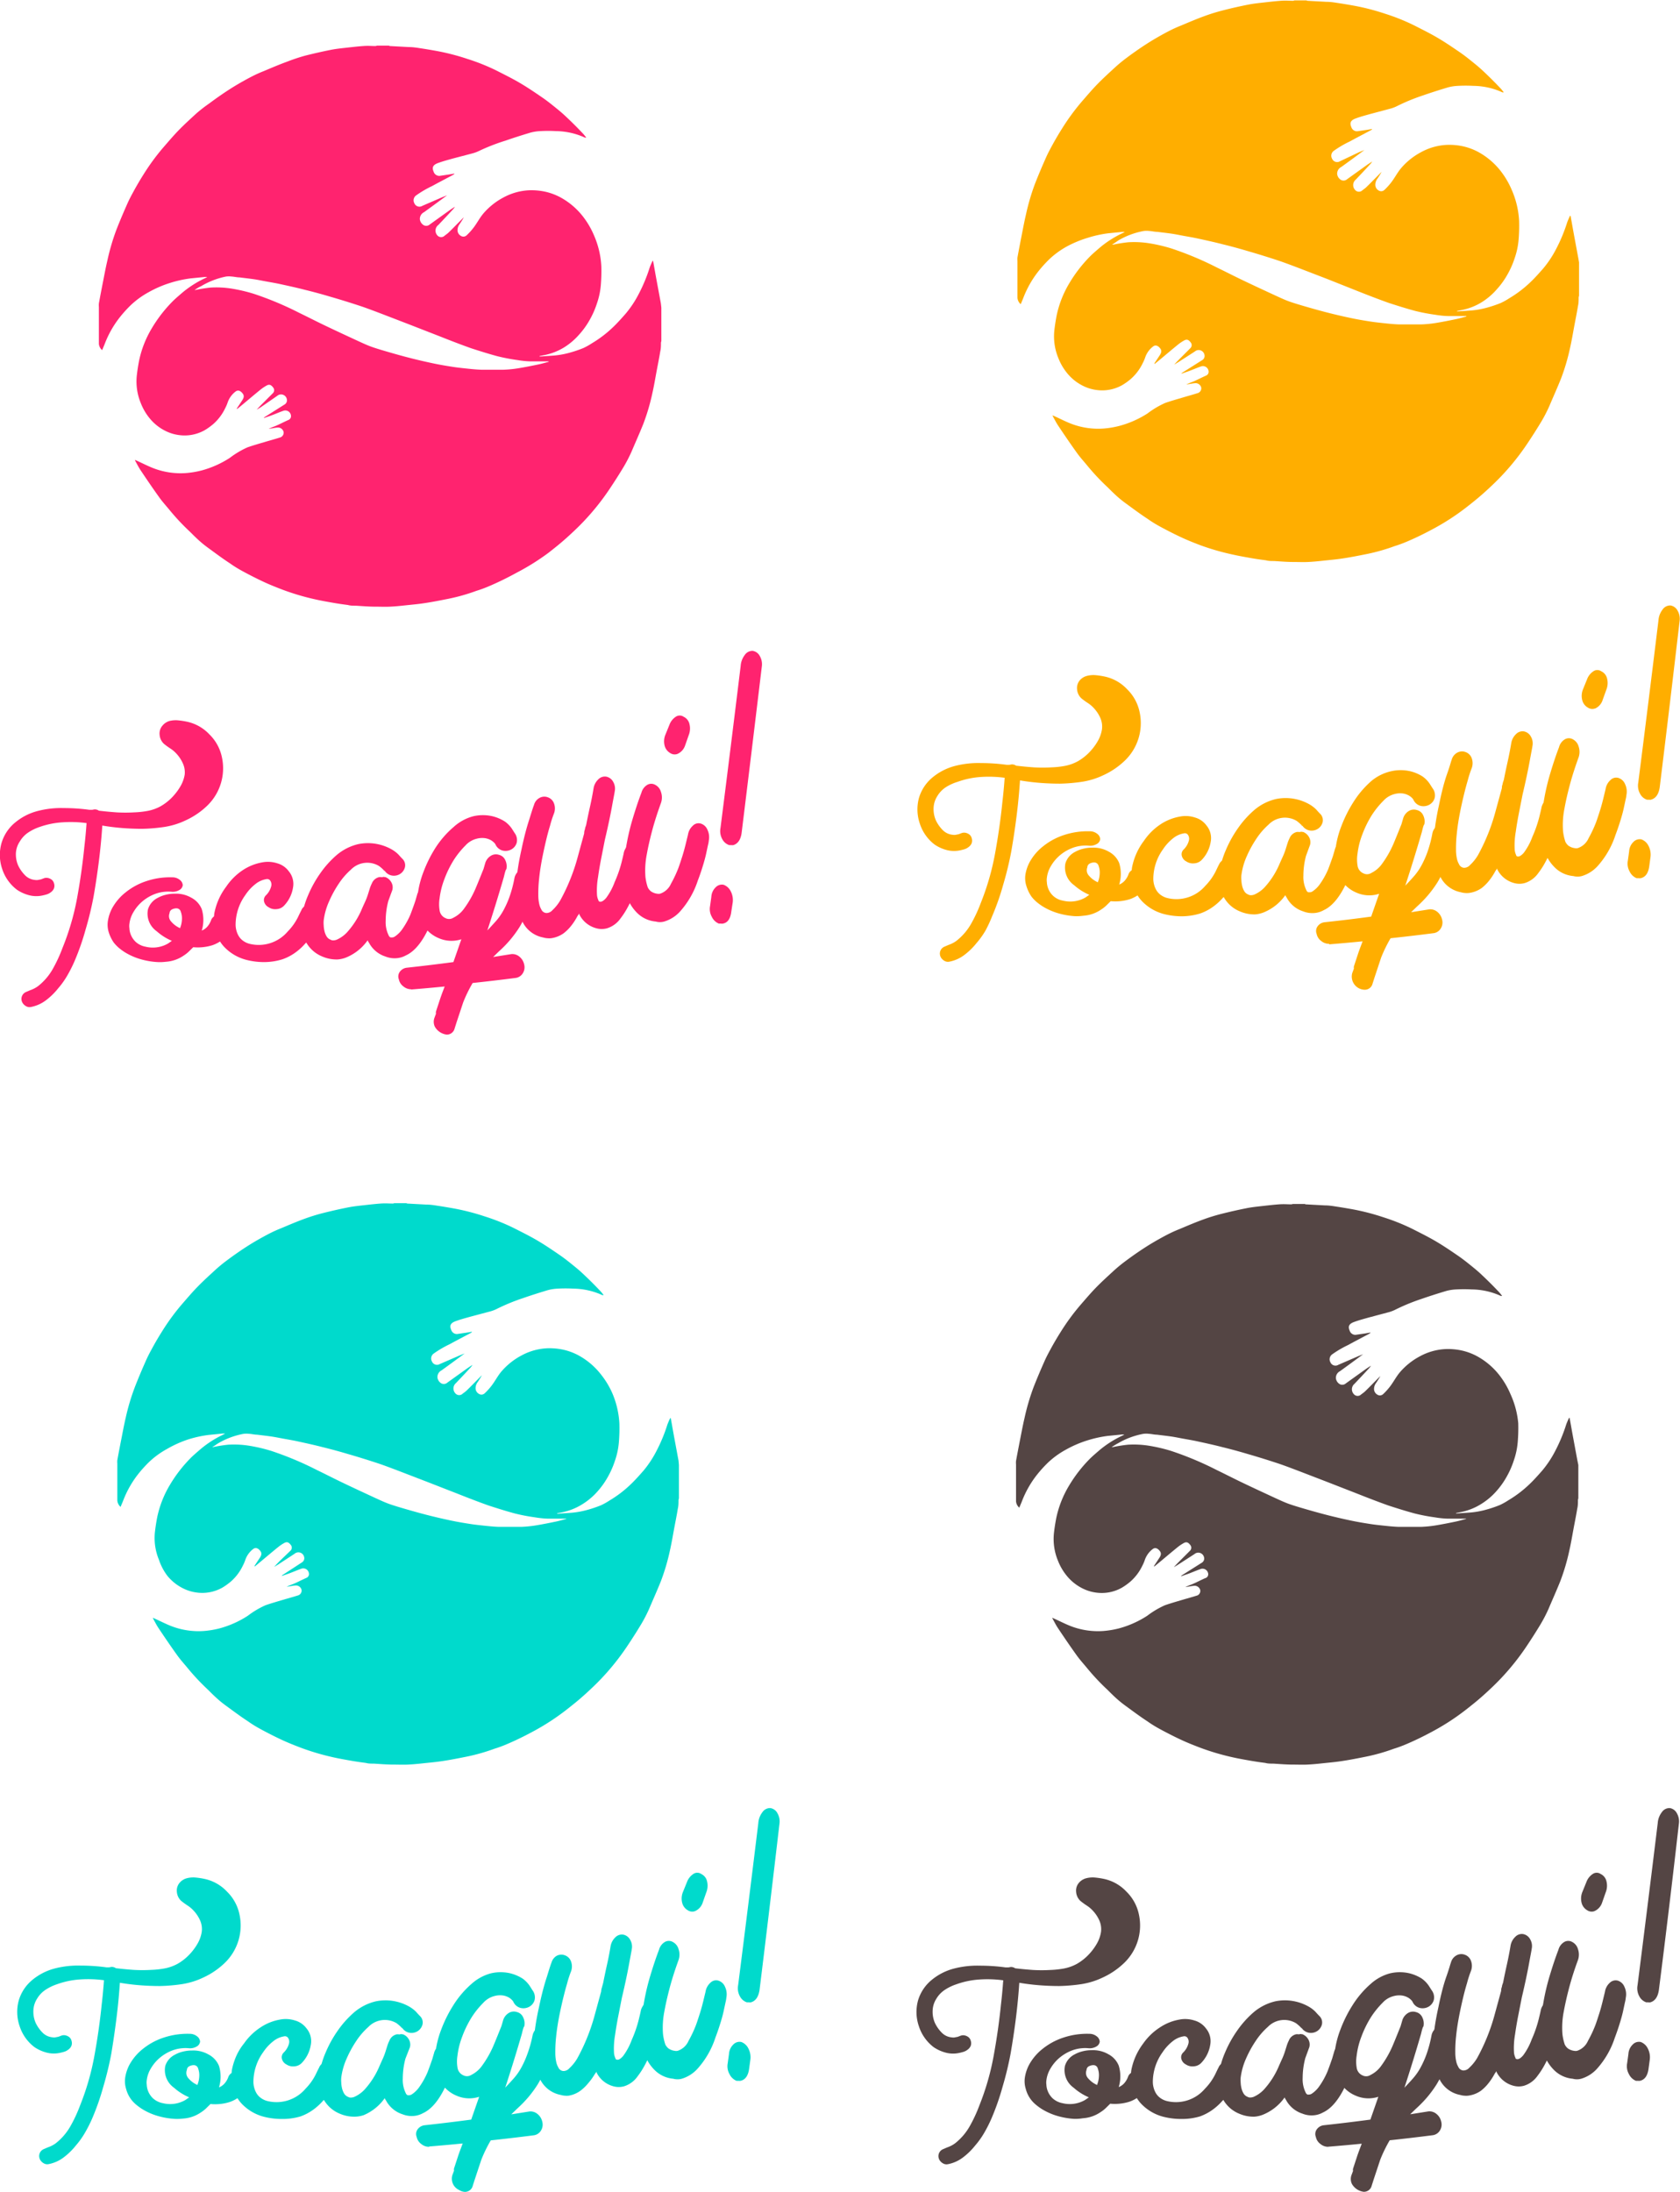 <svg xmlns="http://www.w3.org/2000/svg" viewBox="0 0 211.35 275.66"><defs><style>.cls-1{fill:#544544;}.cls-2{fill:#ff236f;}.cls-3{fill:#ffae00;}.cls-4{fill:#00dacc;}</style></defs><title>marcacores</title><g id="Camada_2" data-name="Camada 2"><g id="Marca-_marca_sem_cores_cópia" data-name="Marca- marca sem cores cópia"><path class="cls-1" d="M198.56,184.25v4.2a1.18,1.18,0,0,0-.05.2c0,.37,0,.74-.09,1.11-.14.87-.32,1.73-.48,2.6s-.31,1.76-.51,2.64a26.42,26.42,0,0,1-1.13,3.84c-.47,1.18-1,2.35-1.49,3.51a18.4,18.4,0,0,1-1,1.93q-.85,1.41-1.77,2.78a30.7,30.7,0,0,1-3.19,4c-.71.75-1.47,1.47-2.24,2.16s-1.5,1.27-2.27,1.87a29.5,29.5,0,0,1-3.88,2.54c-.84.46-1.7.9-2.57,1.3s-1.66.74-2.52,1a24,24,0,0,1-3.51,1c-1,.2-2,.4-3,.55-.83.13-1.66.2-2.5.29-.63.07-1.26.13-1.89.16s-1.21,0-1.82,0c-.82,0-1.64-.07-2.47-.12-.35,0-.7,0-1-.09-.63-.08-1.26-.17-1.88-.28s-1.5-.26-2.24-.43a30.66,30.66,0,0,1-4.09-1.21c-.81-.31-1.62-.63-2.41-1s-1.46-.71-2.18-1.09-1.39-.76-2-1.2c-1-.65-1.9-1.33-2.82-2s-1.53-1.28-2.25-2a28.15,28.15,0,0,1-2.53-2.69c-.45-.55-.94-1.08-1.35-1.66-.79-1.1-1.55-2.22-2.3-3.34-.28-.41-.5-.86-.74-1.29l0-.05.16.06c.74.33,1.46.71,2.22,1a9.51,9.51,0,0,0,4,.59,11.49,11.49,0,0,0,2-.33,12.49,12.49,0,0,0,3.56-1.59,11.09,11.09,0,0,1,2.22-1.32c.72-.25,1.46-.46,2.2-.68s1.27-.36,1.9-.56A.63.63,0,0,0,151,200a.73.73,0,0,0-.72-.56,4.47,4.47,0,0,0-.48.06l-.68.11c.3-.16.61-.26.92-.39.53-.23,1-.48,1.56-.73A.51.51,0,0,0,152,198a.72.72,0,0,0-1-.65c-.52.18-1,.4-1.53.59l-.89.31a.25.25,0,0,1,.11-.13l2.52-1.59a.61.61,0,0,0,.26-.68.74.74,0,0,0-1.21-.39l-2.08,1.34-.51.31c.23-.26.47-.51.71-.75l1.35-1.35a.53.53,0,0,0,0-.71c-.26-.34-.49-.41-.81-.23a5.27,5.27,0,0,0-.75.5c-.74.6-1.46,1.21-2.19,1.82l-.79.65,0-.11.66-1c.17-.26.29-.54.08-.83s-.55-.55-.91-.28a2.91,2.91,0,0,0-1,1.38,4.83,4.83,0,0,1-.31.72,6.19,6.19,0,0,1-1.51,2,7.74,7.74,0,0,1-1.06.76,5.13,5.13,0,0,1-3.23.62,5.3,5.3,0,0,1-1.54-.44,6,6,0,0,1-2.13-1.63,7,7,0,0,1-1.14-1.93,7.13,7.13,0,0,1-.51-3.49c.07-.63.17-1.26.29-1.88a13.11,13.11,0,0,1,1.59-4.05,17.49,17.49,0,0,1,2.56-3.33c.37-.38.78-.72,1.18-1.07a13,13,0,0,1,2.92-1.89l.32-.16a1.51,1.51,0,0,0-.45,0l-1.62.16a14.65,14.65,0,0,0-2.56.56,14.06,14.06,0,0,0-2.76,1.19,10.78,10.78,0,0,0-2.24,1.63,15.93,15.93,0,0,0-1.42,1.58,12.73,12.73,0,0,0-1.84,3.27c-.1.26-.22.52-.33.8a1.19,1.19,0,0,1-.41-.8c0-1.55,0-3.09,0-4.64a2.57,2.57,0,0,1,0-.44c.14-.77.29-1.55.44-2.32.2-1,.39-2.06.63-3.08a27.74,27.74,0,0,1,1.14-3.88c.43-1.1.89-2.18,1.37-3.26.25-.57.55-1.12.85-1.67s.76-1.34,1.18-2a27.88,27.88,0,0,1,2.43-3.33c.66-.76,1.31-1.53,2-2.24s1.47-1.42,2.22-2.11a19,19,0,0,1,1.48-1.22c.79-.59,1.6-1.16,2.42-1.69s1.53-.94,2.32-1.37,1.4-.72,2.11-1c1-.42,1.93-.82,2.92-1.18a23.41,23.41,0,0,1,2.28-.71q1.58-.4,3.18-.72c.69-.14,1.4-.21,2.11-.29s1.32-.15,2-.2,1,0,1.56,0a.73.73,0,0,0,.18-.05h1.51a.36.36,0,0,0,.11.05l2.4.13c.44,0,.89.06,1.32.13.73.11,1.45.23,2.17.36a28.65,28.65,0,0,1,3.87,1,26.13,26.13,0,0,1,3.65,1.46c1,.51,2,1,3,1.59s1.89,1.2,2.81,1.83c.61.42,1.19.89,1.77,1.36s.88.74,1.29,1.13c.68.64,1.34,1.3,2,2,.16.16.28.34.43.51a.26.26,0,0,1-.2,0,9,9,0,0,0-3.62-.8,17.63,17.63,0,0,0-1.95,0,5.77,5.77,0,0,0-1.25.19c-1,.3-2.08.64-3.11,1a25,25,0,0,0-3.37,1.39,4.49,4.49,0,0,1-.79.29l-2.44.65c-.64.18-1.29.35-1.91.58s-.77.55-.54,1.08a.75.75,0,0,0,.75.53l1.23-.18.65-.11a.31.31,0,0,1-.14.14c-.89.48-1.79.94-2.68,1.43a13.21,13.21,0,0,0-2,1.17.76.76,0,0,0-.23,1,.69.69,0,0,0,1,.32l2.47-1.07.65-.26c-1,.74-1.94,1.43-2.91,2.13a.94.94,0,0,0-.52.89,1,1,0,0,0,.5.75.67.67,0,0,0,.75-.1l2.58-1.85.58-.38a2,2,0,0,1-.26.35c-.6.65-1.21,1.3-1.82,1.94a.89.89,0,0,0-.09,1.27.63.63,0,0,0,.84.14c.19-.16.4-.29.58-.46.47-.45.92-.92,1.38-1.38l.55-.56c-.15.3-.33.56-.5.83a1.28,1.28,0,0,0-.29.86.82.82,0,0,0,.41.65.59.59,0,0,0,.73-.06,7.7,7.7,0,0,0,.9-1c.43-.57.76-1.22,1.22-1.76a8.61,8.61,0,0,1,2.51-2,7.47,7.47,0,0,1,3.26-.91,8.24,8.24,0,0,1,1.75.13,7.42,7.42,0,0,1,2.41.9,9.13,9.13,0,0,1,2.62,2.31,10.58,10.58,0,0,1,1.36,2.34A11.16,11.16,0,0,1,191,179a21,21,0,0,1-.07,2.43,9.35,9.35,0,0,1-.48,2.23,11.06,11.06,0,0,1-.92,2.09,10.13,10.13,0,0,1-1.34,1.86,8.4,8.4,0,0,1-1.89,1.57,7.57,7.57,0,0,1-2.56,1l-.56.11v.06l1.49-.1a10.82,10.82,0,0,0,2.29-.38,15.18,15.18,0,0,0,1.74-.59,8.43,8.43,0,0,0,1.07-.6,14.56,14.56,0,0,0,2.63-2c.57-.54,1.1-1.14,1.62-1.73a13.28,13.28,0,0,0,1.62-2.44,20.19,20.19,0,0,0,1.4-3.37,8.35,8.35,0,0,1,.36-.82h.06c.14.76.27,1.52.41,2.28l.57,3.07ZM139.84,182l0,0H140a19,19,0,0,1,1.88-.3,12.21,12.21,0,0,1,2.74.14,20.55,20.55,0,0,1,2.71.64,41,41,0,0,1,5.75,2.41c1.14.55,2.26,1.13,3.4,1.67,1.34.64,2.68,1.26,4,1.87.57.26,1.14.53,1.74.74s1.35.43,2,.62c.93.27,1.86.53,2.8.77s1.85.45,2.79.65,1.67.32,2.5.45c.56.09,1.13.15,1.69.21s1.3.14,1.95.16c.94,0,1.88,0,2.83,0a15.05,15.05,0,0,0,1.76-.17c.86-.14,1.72-.31,2.58-.49.44-.09.87-.22,1.31-.33V191c-.18,0-.37,0-.55,0-.54,0-1.08,0-1.62,0s-1.19-.07-1.78-.17a23.67,23.67,0,0,1-2.5-.48c-1.11-.3-2.22-.65-3.3-1-1.35-.48-2.69-1-4-1.52l-3.72-1.45-3.22-1.24c-.89-.34-1.78-.68-2.69-1q-2-.67-4.11-1.28-1.57-.47-3.17-.86c-1-.26-2.1-.5-3.16-.73-.6-.13-1.21-.23-1.81-.34s-1-.2-1.58-.28-1.12-.14-1.67-.21c-.33,0-.65-.09-1-.11a3,3,0,0,0-.7,0,9.79,9.79,0,0,0-3.2,1.19C140.37,181.66,140.11,181.84,139.84,182Z"/><path class="cls-1" d="M136.67,236.22a3.23,3.23,0,0,1,1.12-.08,9.48,9.48,0,0,1,1.1.17,5.41,5.41,0,0,1,2.81,1.59,5.6,5.6,0,0,1,1.58,2.89,6.54,6.54,0,0,1-1.84,6.07,9.71,9.71,0,0,1-2.69,1.84,9.6,9.6,0,0,1-2.69.84,21.84,21.84,0,0,1-2.8.24q-1.27,0-2.53-.1t-2.5-.31q-.15,2.26-.43,4.48t-.67,4.46q-.39,2.07-1,4.13a31.27,31.27,0,0,1-1.4,4,17.31,17.31,0,0,1-.91,1.8,10.28,10.28,0,0,1-1.15,1.61,8.37,8.37,0,0,1-1.5,1.47,4.55,4.55,0,0,1-1.93.87.85.85,0,0,1-.56-.08,1.2,1.2,0,0,1-.43-.36,1,1,0,0,1-.19-.53.94.94,0,0,1,.58-.92l.51-.22a3.59,3.59,0,0,0,.52-.22,3.44,3.44,0,0,0,.51-.32,7.33,7.33,0,0,0,1.85-2.19,18.23,18.23,0,0,0,1.19-2.58,32.16,32.16,0,0,0,1.79-6.23q.59-3.22.92-6.48.17-1.44.28-3a15.06,15.06,0,0,0-3-.1,10.64,10.64,0,0,0-2.92.61,6.06,6.06,0,0,0-1.41.68,3.43,3.43,0,0,0-1.09,1.14,2.93,2.93,0,0,0-.46,1.48,3.51,3.51,0,0,0,.28,1.54,4.47,4.47,0,0,0,.83,1.2,2,2,0,0,0,1.3.63,1,1,0,0,0,.38,0l.36-.07.34-.13a1,1,0,0,1,.35-.07,1.15,1.15,0,0,1,.58.18.85.85,0,0,1,.37.5,1,1,0,0,1,0,.65,1.14,1.14,0,0,1-.36.46,1.65,1.65,0,0,1-.56.3,5.92,5.92,0,0,1-.61.15,3.6,3.6,0,0,1-1.64-.06,4.91,4.91,0,0,1-1.49-.68,5.37,5.37,0,0,1-1.87-2.66,5.46,5.46,0,0,1-.09-3.24,5.26,5.26,0,0,1,1.74-2.58,7.26,7.26,0,0,1,2.79-1.41,11.69,11.69,0,0,1,3.24-.36q1.64,0,3.25.22l.35,0,.26-.05a.89.89,0,0,1,.58.16q1.12.13,2.22.21a19.55,19.55,0,0,0,2.22,0,11.38,11.38,0,0,0,1.73-.19,5.55,5.55,0,0,0,1.62-.59,6.51,6.51,0,0,0,1.63-1.34,7.1,7.1,0,0,0,.87-1.21,4.27,4.27,0,0,0,.51-1.45,2.73,2.73,0,0,0-.21-1.45,4.43,4.43,0,0,0-.82-1.23,3.88,3.88,0,0,0-.76-.64,8.71,8.71,0,0,1-.82-.6,1.73,1.73,0,0,1-.52-1.12,1.5,1.5,0,0,1,.36-1.15A1.79,1.79,0,0,1,136.67,236.22Z"/><path class="cls-1" d="M135.18,266.49a9.63,9.63,0,0,1-1.9-.3,8.07,8.07,0,0,1-2.17-.91,6.93,6.93,0,0,1-.8-.58,3.78,3.78,0,0,1-1.27-2,3.2,3.2,0,0,1-.1-1.46,5,5,0,0,1,.72-1.89,6.55,6.55,0,0,1,1.53-1.69,8.32,8.32,0,0,1,2.64-1.41,9.36,9.36,0,0,1,3.18-.46,1.47,1.47,0,0,1,.94.3.91.91,0,0,1,.4.68.81.81,0,0,1-.45.63,1.65,1.65,0,0,1-1,.2,4.73,4.73,0,0,0-2.16.33,5.46,5.46,0,0,0-1.41.84,5.17,5.17,0,0,0-1.15,1.34,3.72,3.72,0,0,0-.54,1.53,1.92,1.92,0,0,0,0,.55,2.42,2.42,0,0,0,.19.85,2.57,2.57,0,0,0,.59.86,2.53,2.53,0,0,0,1.23.61,3.84,3.84,0,0,0,2.84-.39l.49-.34a7.07,7.07,0,0,1-1.91-1.21,2.71,2.71,0,0,1-1.1-2.73,2.38,2.38,0,0,1,1.22-1.46,4,4,0,0,1,1-.39,4.57,4.57,0,0,1,1.18-.14,3.82,3.82,0,0,1,2.07.51,2.82,2.82,0,0,1,1.3,1.43,4.63,4.63,0,0,1,0,2.7,1.88,1.88,0,0,0,.67-.46,2.52,2.52,0,0,0,.52-.89,1,1,0,0,1,.63-.56,1.73,1.73,0,0,1,1-.05,1.37,1.37,0,0,1,.82.53.85.85,0,0,1,.15.79,3.39,3.39,0,0,1-1.07,1.7,4.4,4.4,0,0,1-1.38.78,6.12,6.12,0,0,1-2.41.25l-.57.56a4,4,0,0,1-.63.49,4.45,4.45,0,0,1-2.24.78A6.1,6.1,0,0,1,135.18,266.49Zm2.3-6.76a1.32,1.32,0,0,0-.49.14.55.55,0,0,0-.3.47,1,1,0,0,0,.21,1.06,3.09,3.09,0,0,0,1.13.83l0-.06a3.16,3.16,0,0,0,.22-1.09,2.35,2.35,0,0,0-.14-.91.55.55,0,0,0-.53-.44Z"/><path class="cls-1" d="M148.63,266.5a9,9,0,0,1-2.12-.24,5.88,5.88,0,0,1-3-1.73,4.65,4.65,0,0,1-1.19-3,4.25,4.25,0,0,1,0-1.15,8.05,8.05,0,0,1,1.5-3.37A7.53,7.53,0,0,1,145.9,255a6.4,6.4,0,0,1,2.48-1,3.8,3.8,0,0,1,1.9.12,2.68,2.68,0,0,1,1.44,1,2.49,2.49,0,0,1,.53,2.06,4.25,4.25,0,0,1-1.17,2.31,1.41,1.41,0,0,1-.9.39,1.49,1.49,0,0,1-1-.24,1.08,1.08,0,0,1-.57-.73.82.82,0,0,1,.25-.78,2.42,2.42,0,0,0,.65-1.13.86.86,0,0,0-.12-.7.47.47,0,0,0-.51-.19,2.92,2.92,0,0,0-1.36.62,5.87,5.87,0,0,0-1.26,1.37,6.42,6.42,0,0,0-1.23,3.7,2.86,2.86,0,0,0,.09.73,2.76,2.76,0,0,0,.29.72,2,2,0,0,0,.56.61,2.37,2.37,0,0,0,.89.4,4.78,4.78,0,0,0,4.72-1.56,7.13,7.13,0,0,0,1.28-1.78c.27-.56.41-.86.44-.89a1,1,0,0,1,.67-.62,1.58,1.58,0,0,1,1,0,1.38,1.38,0,0,1,.8.6,1.09,1.09,0,0,1,.13.89,2.6,2.6,0,0,0-.17.36c-.09.21-.22.48-.4.79s-.38.67-.63,1.06a6.16,6.16,0,0,1-.93,1.12,7.38,7.38,0,0,1-1.32,1.18,6.44,6.44,0,0,1-1.5.77A7.86,7.86,0,0,1,148.63,266.5Z"/><path class="cls-1" d="M157.82,266.21a4.5,4.5,0,0,1-1.89-.36,4.08,4.08,0,0,1-2.26-2.21,5,5,0,0,1-.34-2.73,10.65,10.65,0,0,1,.78-2.75,14.66,14.66,0,0,1,1.53-2.77,12.36,12.36,0,0,1,2.06-2.3,6.52,6.52,0,0,1,2.75-1.39,6.06,6.06,0,0,1,4.17.66,3.87,3.87,0,0,1,.89.68q.24.28.54.58a1.13,1.13,0,0,1,.25,1,1.41,1.41,0,0,1-.54.79,1.45,1.45,0,0,1-1,.26,1.38,1.38,0,0,1-1-.61l-.11-.07h0a4.51,4.51,0,0,0-.62-.54,2.87,2.87,0,0,0-3.53.47,8.86,8.86,0,0,0-1.49,1.71,14,14,0,0,0-1.24,2.24,8.45,8.45,0,0,0-.69,2.43,3.42,3.42,0,0,0,0,.58,3.62,3.62,0,0,0,.09.71,2.3,2.3,0,0,0,.26.68,1,1,0,0,0,.53.45.58.58,0,0,0,.31.08,1.19,1.19,0,0,0,.46-.09,4,4,0,0,0,1.25-.88,10.39,10.39,0,0,0,1.82-2.78q.25-.58.49-1.1a8,8,0,0,0,.38-1l.21-.67a4.06,4.06,0,0,1,.26-.64,1.29,1.29,0,0,1,.95-.8l.18,0a.55.55,0,0,0,.23,0,.33.33,0,0,1,.24,0h0s0,0,.1,0a1.45,1.45,0,0,1,.73.62,1.29,1.29,0,0,1,.15,1l-.51,1.39a9.85,9.85,0,0,0-.33,2.49,3.74,3.74,0,0,0,.36,1.8.59.59,0,0,0,.13.21l.11.08a.84.84,0,0,0,.21,0,.63.63,0,0,0,.32-.1,3.5,3.5,0,0,0,1-1,9.8,9.8,0,0,0,1-1.82c.26-.69.46-1.25.6-1.67l.22-.76a1.26,1.26,0,0,1,.63-.81,1.33,1.33,0,0,1,1-.15,1.36,1.36,0,0,1,.84.62,1.41,1.41,0,0,1,.18,1.07,7.84,7.84,0,0,1-.25.88c-.17.55-.4,1.21-.69,2-.91,2.15-1.95,3.47-3.12,4a2.82,2.82,0,0,1-1.16.35,3.07,3.07,0,0,1-1.41-.21,3.58,3.58,0,0,1-2.08-1.75.71.71,0,0,1-.15-.29l-.11.14a6.18,6.18,0,0,1-2.55,2A3.61,3.61,0,0,1,157.82,266.21ZM163.66,255c0,.06,0,.08.06.08S163.67,255.05,163.66,255Z"/><path class="cls-1" d="M167.12,270a1.5,1.5,0,0,1-1-.35,1.44,1.44,0,0,1-.58-.89,1,1,0,0,1,.15-1,1.24,1.24,0,0,1,.84-.47q2.94-.32,5.87-.71l1-2.87a4,4,0,0,1-2.87-.15,4.14,4.14,0,0,1-2.28-2.36,6.34,6.34,0,0,1-.35-3,11.91,11.91,0,0,1,.75-3,16.36,16.36,0,0,1,1.5-3,12,12,0,0,1,2.28-2.68,5.87,5.87,0,0,1,2.46-1.34,5.38,5.38,0,0,1,2.42,0,5.28,5.28,0,0,1,1.55.66,3.61,3.61,0,0,1,.89.91l.35.55a1.47,1.47,0,0,1,.27,1.26,1.41,1.41,0,0,1-.67.83,1.52,1.52,0,0,1-1.07.15,1.38,1.38,0,0,1-.93-.78.75.75,0,0,0-.16-.21,1.77,1.77,0,0,0-.41-.32,2.19,2.19,0,0,0-.72-.25,2.67,2.67,0,0,0-1.09.07,2.79,2.79,0,0,0-1.39.84,10.91,10.91,0,0,0-1.48,1.84,13.32,13.32,0,0,0-1.19,2.44,9.92,9.92,0,0,0-.59,2.38,4.58,4.58,0,0,0,0,1.47,1.24,1.24,0,0,0,.74,1,1,1,0,0,0,1-.05,3.63,3.63,0,0,0,1.39-1.21,12.78,12.78,0,0,0,1.4-2.47c.39-.92.71-1.74,1-2.45l.23-.79a1.63,1.63,0,0,1,.71-.88,1.22,1.22,0,0,1,1-.11,1.17,1.17,0,0,1,.8.68,1.73,1.73,0,0,1,.13,1.14c-.06,0-.16.32-.3.92q-1,3.45-2.09,6.77c.36-.38.72-.76,1.06-1.15a7.41,7.41,0,0,0,.94-1.33,12,12,0,0,0,.78-1.73,15.62,15.62,0,0,0,.63-2.37,1.48,1.48,0,0,1,.58-.92,1.23,1.23,0,0,1,1-.2,1.33,1.33,0,0,1,.84.68,1.59,1.59,0,0,1,.17,1.14,19.47,19.47,0,0,1-.79,3,13.85,13.85,0,0,1-1.15,2.44,14.33,14.33,0,0,1-1.27,1.72,15.3,15.3,0,0,1-1.36,1.38l-.7.68,2.27-.36a1.37,1.37,0,0,1,1,.29,1.71,1.71,0,0,1,.63,1,1.4,1.4,0,0,1-.16,1.1,1.25,1.25,0,0,1-.88.6q-2.72.35-5.44.64a17.55,17.55,0,0,0-1.19,2.44l-.82,2.47-.26.81a1,1,0,0,1-1,.76,2,2,0,0,1-1.49-1,1.45,1.45,0,0,1-.06-1.07l.21-.56a.66.66,0,0,1,0-.28l.45-1.37c.14-.44.3-.87.46-1.29l.18-.48q-2.11.21-4.23.38Z"/><path class="cls-1" d="M184.69,263.57a2.21,2.21,0,0,1-.48,0,2,2,0,0,1-.5-.09,3.65,3.65,0,0,1-2.65-2.05c-1-1.84-1.05-4.75-.1-9,.3-1.48.62-2.77,1-3.84s.52-1.67.57-1.75a1.43,1.43,0,0,1,.69-.91,1.24,1.24,0,0,1,1.07-.08,1.26,1.26,0,0,1,.77.78,1.8,1.8,0,0,1,0,1.23,13.77,13.77,0,0,0-.51,1.58c-.31,1-.61,2.27-.9,3.67-.24,1.19-.39,2.17-.47,3a16.91,16.91,0,0,0-.1,2,5.17,5.17,0,0,0,.13,1.21,2.28,2.28,0,0,0,.24.61.76.76,0,0,0,.63.47,1,1,0,0,0,.77-.35,5.44,5.44,0,0,0,1-1.25,24.6,24.6,0,0,0,2.18-5.41l.82-3q0-.29.1-.52c0-.16.09-.34.15-.54.15-.78.32-1.56.49-2.33s.32-1.55.45-2.33a2,2,0,0,1,.6-1.09,1.13,1.13,0,0,1,1-.33,1.27,1.27,0,0,1,.86.65,1.69,1.69,0,0,1,.19,1.22c0,.08-.13.71-.34,1.87s-.51,2.57-.9,4.22l-.49,2.49c-.15.79-.27,1.51-.36,2.16a9.83,9.83,0,0,0-.14,2.18,1.87,1.87,0,0,0,.19.77c0,.11.1.17.26.17s.4-.12.71-.48a7.89,7.89,0,0,0,1.07-2,15.4,15.4,0,0,0,.87-2.49c.19-.77.28-1.18.28-1.22a1.81,1.81,0,0,1,.66-1,1,1,0,0,1,1-.16,1.18,1.18,0,0,1,.84.77,2.28,2.28,0,0,1,.13,1.32s-.15.52-.37,1.41a22.59,22.59,0,0,1-1,2.94,18,18,0,0,1-.83,1.71,9.79,9.79,0,0,1-.84,1.29,3.25,3.25,0,0,1-1.7,1.25,2.52,2.52,0,0,1-1.34,0,3.31,3.31,0,0,1-2.12-1.73l0-.11-.23.32a7.67,7.67,0,0,1-.83,1.26,5.41,5.41,0,0,1-.89.88A3.55,3.55,0,0,1,184.69,263.57Z"/><path class="cls-1" d="M198.92,261.44a2,2,0,0,1-1.07,0,3.8,3.8,0,0,1-2.25-1,5.23,5.23,0,0,1-1.14-1.57c-.74-1.58-.86-3.7-.39-6.43a28.09,28.09,0,0,1,.87-3.89q.57-1.91,1.11-3.31a1.63,1.63,0,0,1,.74-1,1,1,0,0,1,1,0,1.43,1.43,0,0,1,.72.89,2.09,2.09,0,0,1,0,1.39q-.67,1.82-1.1,3.45t-.68,3a10.45,10.45,0,0,0-.17,2.87,6.46,6.46,0,0,0,.29,1.29,1.53,1.53,0,0,0,.37.48,1.74,1.74,0,0,0,.81.32,1,1,0,0,0,.37,0,2.27,2.27,0,0,0,1.37-1.25,15.22,15.22,0,0,0,.94-2c.18-.49.34-1,.5-1.5s.29-1,.38-1.36l.32-1.32a1.91,1.91,0,0,1,.61-1.13,1.05,1.05,0,0,1,1-.27,1.34,1.34,0,0,1,.84.78,2.18,2.18,0,0,1,.17,1.36,3.25,3.25,0,0,1-.09.53c-.07.31-.15.7-.25,1.16s-.25,1-.43,1.58-.38,1.17-.61,1.77a10.89,10.89,0,0,1-2.16,3.81A4.37,4.37,0,0,1,198.92,261.44Zm1.64-21.07a1,1,0,0,1-.87-.11,1.5,1.5,0,0,1-.71-.91,2.18,2.18,0,0,1,.08-1.38l.52-1.28a2.05,2.05,0,0,1,.79-1,.87.87,0,0,1,1,0,1.33,1.33,0,0,1,.73.93,2.26,2.26,0,0,1-.1,1.39l-.47,1.34A1.76,1.76,0,0,1,200.56,240.37Z"/><path class="cls-1" d="M206.31,261.7a1,1,0,0,1-.25,0l-.26,0a1.7,1.7,0,0,1-.88-.85,2,2,0,0,1-.22-1.36l.16-1.16a1.8,1.8,0,0,1,.55-1.2,1.08,1.08,0,0,1,1-.31,1.62,1.62,0,0,1,.88.8,2.37,2.37,0,0,1,.26,1.4l-.16,1.19Q207.2,261.51,206.31,261.7Zm1.31-9.87a.91.91,0,0,1-.25,0l-.26,0a1.53,1.53,0,0,1-.88-.76,2.08,2.08,0,0,1-.22-1.39q1.27-10,2.54-20.4a2.52,2.52,0,0,1,.52-1.37,1.15,1.15,0,0,1,1-.51,1.21,1.21,0,0,1,.88.64,2.05,2.05,0,0,1,.26,1.32Q210,240,208.7,250.23,208.52,251.57,207.62,251.83Z"/><path class="cls-2" d="M83.2,38.7v4.2a1.18,1.18,0,0,0-.05.2c0,.37,0,.74-.09,1.11-.14.87-.32,1.73-.48,2.6s-.31,1.76-.51,2.64a26.42,26.42,0,0,1-1.13,3.84c-.47,1.18-1,2.35-1.49,3.51a18.4,18.4,0,0,1-1,1.93q-.85,1.41-1.77,2.78a30.7,30.7,0,0,1-3.19,4c-.71.75-1.47,1.47-2.24,2.16s-1.5,1.27-2.27,1.87A29.5,29.5,0,0,1,65.05,72c-.84.46-1.7.9-2.57,1.3s-1.66.74-2.52,1a24,24,0,0,1-3.51,1c-1,.2-2,.4-3,.55-.83.13-1.66.2-2.5.29-.63.07-1.26.13-1.89.16s-1.21,0-1.82,0c-.82,0-1.64-.07-2.47-.12-.35,0-.7,0-1-.09-.63-.08-1.26-.17-1.88-.28s-1.5-.26-2.24-.43a30.66,30.66,0,0,1-4.09-1.21c-.81-.31-1.62-.63-2.41-1s-1.46-.71-2.18-1.09-1.39-.76-2-1.2c-1-.65-1.9-1.33-2.82-2s-1.53-1.28-2.25-2a28.15,28.15,0,0,1-2.53-2.69c-.45-.55-.94-1.08-1.35-1.66-.79-1.1-1.55-2.22-2.3-3.34-.28-.41-.5-.86-.74-1.29l0-.05.16.06c.74.33,1.46.71,2.22,1a9.51,9.51,0,0,0,4,.59,11.49,11.49,0,0,0,2-.33,12.49,12.49,0,0,0,3.56-1.59,11.09,11.09,0,0,1,2.22-1.32c.72-.25,1.46-.46,2.2-.68s1.27-.36,1.9-.56a.63.63,0,0,0,.44-.69.73.73,0,0,0-.72-.56,4.47,4.47,0,0,0-.48.06l-.68.11c.3-.16.61-.26.92-.39.53-.23,1-.48,1.56-.73a.51.51,0,0,0,.33-.49.72.72,0,0,0-1-.65c-.52.18-1,.4-1.53.59l-.89.31a.25.25,0,0,1,.11-.13l2.52-1.59a.61.61,0,0,0,.26-.68.74.74,0,0,0-1.21-.39L32.8,51.22l-.51.31c.23-.26.47-.51.71-.75l1.35-1.35a.53.53,0,0,0,0-.71c-.26-.34-.49-.41-.81-.23a5.27,5.27,0,0,0-.75.5c-.74.6-1.46,1.21-2.19,1.82l-.79.65,0-.11.66-1c.17-.26.29-.54.08-.83s-.55-.55-.91-.28a2.91,2.91,0,0,0-1,1.38,4.83,4.83,0,0,1-.31.72,6.19,6.19,0,0,1-1.51,2,7.74,7.74,0,0,1-1.06.76,5.13,5.13,0,0,1-3.23.62,5.3,5.3,0,0,1-1.54-.44,6,6,0,0,1-2.13-1.63,7,7,0,0,1-1.14-1.93,7.13,7.13,0,0,1-.51-3.49c.07-.63.17-1.26.29-1.88a13.11,13.11,0,0,1,1.59-4.05,17.49,17.49,0,0,1,2.56-3.33c.37-.38.78-.72,1.18-1.07a13,13,0,0,1,2.92-1.89l.32-.16a1.51,1.51,0,0,0-.45,0l-1.62.16a14.65,14.65,0,0,0-2.56.56,14.06,14.06,0,0,0-2.76,1.19,10.78,10.78,0,0,0-2.24,1.63,15.93,15.93,0,0,0-1.42,1.58,12.73,12.73,0,0,0-1.84,3.27c-.1.26-.22.52-.33.8a1.19,1.19,0,0,1-.41-.8c0-1.55,0-3.09,0-4.64a2.57,2.57,0,0,1,0-.44c.14-.77.29-1.55.44-2.32.2-1,.39-2.06.63-3.08a27.74,27.74,0,0,1,1.14-3.88c.43-1.1.89-2.18,1.37-3.26.25-.57.55-1.12.85-1.67s.76-1.34,1.18-2a27.88,27.88,0,0,1,2.43-3.33c.66-.76,1.31-1.53,2-2.24s1.47-1.42,2.22-2.11A19,19,0,0,1,26.34,13c.79-.59,1.6-1.16,2.42-1.69s1.53-.94,2.32-1.37,1.4-.72,2.11-1c1-.42,1.93-.82,2.92-1.18A23.41,23.41,0,0,1,38.39,7q1.58-.4,3.18-.72c.69-.14,1.4-.21,2.11-.29s1.32-.15,2-.2,1,0,1.56,0a.73.73,0,0,0,.18-.05h1.51a.36.36,0,0,0,.11.05l2.4.13c.44,0,.89.06,1.32.13.73.11,1.45.23,2.17.36a28.65,28.65,0,0,1,3.87,1,26.13,26.13,0,0,1,3.65,1.46c1,.51,2,1,3,1.59s1.89,1.2,2.81,1.83c.61.42,1.19.89,1.77,1.36s.88.74,1.29,1.13c.68.64,1.34,1.3,2,2,.16.16.28.34.43.51a.26.26,0,0,1-.2,0,9,9,0,0,0-3.62-.8,17.63,17.63,0,0,0-1.95,0,5.77,5.77,0,0,0-1.25.19c-1,.3-2.08.64-3.11,1A25,25,0,0,0,60.23,19a4.49,4.49,0,0,1-.79.29L57,19.93c-.64.18-1.29.35-1.91.58s-.77.55-.54,1.08a.75.75,0,0,0,.75.53l1.23-.18.65-.11a.31.31,0,0,1-.14.14c-.89.48-1.79.94-2.68,1.43a13.21,13.21,0,0,0-2,1.17.76.76,0,0,0-.23,1,.69.69,0,0,0,1,.32l2.47-1.07.65-.26c-1,.74-1.94,1.43-2.91,2.13a.94.94,0,0,0-.52.89,1,1,0,0,0,.5.75.67.67,0,0,0,.75-.1l2.58-1.85.58-.38a2,2,0,0,1-.26.35c-.6.65-1.21,1.3-1.82,1.94A.89.89,0,0,0,55,29.58a.63.63,0,0,0,.84.14c.19-.16.4-.29.58-.46.47-.45.92-.92,1.38-1.38l.55-.56c-.15.3-.33.56-.5.83a1.28,1.28,0,0,0-.29.86.82.82,0,0,0,.41.65.59.59,0,0,0,.73-.06,7.7,7.7,0,0,0,.9-1c.43-.57.76-1.22,1.22-1.76a8.61,8.61,0,0,1,2.51-2,7.47,7.47,0,0,1,3.26-.91,8.24,8.24,0,0,1,1.75.13,7.42,7.42,0,0,1,2.41.9,9.13,9.13,0,0,1,2.62,2.31,10.58,10.58,0,0,1,1.36,2.34,11.16,11.16,0,0,1,.92,3.88,21,21,0,0,1-.07,2.43,9.35,9.35,0,0,1-.48,2.23,11.06,11.06,0,0,1-.92,2.09,10.13,10.13,0,0,1-1.34,1.86A8.4,8.4,0,0,1,71,43.67a7.57,7.57,0,0,1-2.56,1l-.56.11v.06l1.49-.1a10.82,10.82,0,0,0,2.29-.38,15.18,15.18,0,0,0,1.74-.59,8.43,8.43,0,0,0,1.07-.6,14.56,14.56,0,0,0,2.63-2c.57-.54,1.1-1.14,1.62-1.73a13.28,13.28,0,0,0,1.62-2.44,20.19,20.19,0,0,0,1.4-3.37,8.35,8.35,0,0,1,.36-.82h.06c.14.76.27,1.52.41,2.28l.57,3.07ZM24.48,36.47l0,0h.11a19,19,0,0,1,1.88-.3,12.21,12.21,0,0,1,2.74.14,20.55,20.55,0,0,1,2.71.64,41,41,0,0,1,5.75,2.41c1.14.55,2.26,1.13,3.4,1.67,1.34.64,2.68,1.26,4,1.87.57.26,1.14.53,1.74.74s1.35.43,2,.62c.93.27,1.86.53,2.8.77s1.85.45,2.79.65,1.67.32,2.5.45c.56.09,1.13.15,1.69.21s1.3.14,1.95.16c.94,0,1.88,0,2.83,0a15.05,15.05,0,0,0,1.76-.17c.86-.14,1.72-.31,2.58-.49.44-.09.87-.22,1.31-.33v-.06c-.18,0-.37,0-.55,0-.54,0-1.08,0-1.62,0s-1.19-.07-1.78-.17a23.67,23.67,0,0,1-2.5-.48c-1.11-.3-2.22-.65-3.3-1-1.35-.48-2.69-1-4-1.52l-3.72-1.45-3.22-1.24c-.89-.34-1.78-.68-2.69-1q-2-.67-4.11-1.28-1.57-.47-3.17-.86c-1-.26-2.1-.5-3.16-.73-.6-.13-1.21-.23-1.81-.34s-1-.2-1.58-.28-1.12-.14-1.67-.21c-.33,0-.65-.09-1-.11a3,3,0,0,0-.7,0A9.79,9.79,0,0,0,25.29,36C25,36.12,24.75,36.3,24.48,36.47Z"/><path class="cls-2" d="M21.31,90.68a3.23,3.23,0,0,1,1.12-.08,9.48,9.48,0,0,1,1.1.17,5.41,5.41,0,0,1,2.81,1.59,5.6,5.6,0,0,1,1.58,2.89,6.54,6.54,0,0,1-1.84,6.07,9.71,9.71,0,0,1-2.69,1.84,9.6,9.6,0,0,1-2.69.84,21.84,21.84,0,0,1-2.8.24q-1.27,0-2.53-.1t-2.5-.31q-.15,2.26-.43,4.48t-.67,4.46q-.39,2.07-1,4.13a31.27,31.27,0,0,1-1.4,4,17.31,17.31,0,0,1-.91,1.8,10.28,10.28,0,0,1-1.15,1.61,8.37,8.37,0,0,1-1.5,1.47,4.55,4.55,0,0,1-1.93.87.85.85,0,0,1-.56-.08,1.2,1.2,0,0,1-.43-.36,1,1,0,0,1-.19-.53.94.94,0,0,1,.58-.92l.51-.22a3.59,3.59,0,0,0,.52-.22,3.44,3.44,0,0,0,.51-.32,7.33,7.33,0,0,0,1.85-2.19,18.23,18.23,0,0,0,1.19-2.58A32.16,32.16,0,0,0,9.69,113q.59-3.22.92-6.48.17-1.44.28-3a15.06,15.06,0,0,0-3-.1A10.64,10.64,0,0,0,5,104a6.06,6.06,0,0,0-1.41.68,3.43,3.43,0,0,0-1.09,1.14A2.93,2.93,0,0,0,2,107.3a3.51,3.51,0,0,0,.28,1.54,4.47,4.47,0,0,0,.83,1.2,2,2,0,0,0,1.3.63,1,1,0,0,0,.38,0l.36-.07.34-.13a1,1,0,0,1,.35-.07,1.15,1.15,0,0,1,.58.18.85.85,0,0,1,.37.5,1,1,0,0,1,0,.65,1.14,1.14,0,0,1-.36.46,1.65,1.65,0,0,1-.56.3,5.92,5.92,0,0,1-.61.15,3.6,3.6,0,0,1-1.64-.06,4.91,4.91,0,0,1-1.49-.68,5.37,5.37,0,0,1-1.87-2.66A5.46,5.46,0,0,1,.2,106a5.26,5.26,0,0,1,1.74-2.58A7.26,7.26,0,0,1,4.73,102,11.69,11.69,0,0,1,8,101.63q1.64,0,3.25.22l.35,0,.26-.05a.89.89,0,0,1,.58.16q1.12.13,2.22.21a19.55,19.55,0,0,0,2.22,0,11.38,11.38,0,0,0,1.73-.19,5.55,5.55,0,0,0,1.62-.59,6.51,6.51,0,0,0,1.63-1.34,7.1,7.1,0,0,0,.87-1.21,4.27,4.27,0,0,0,.51-1.45A2.73,2.73,0,0,0,23,96a4.43,4.43,0,0,0-.82-1.23,3.88,3.88,0,0,0-.76-.64,8.71,8.71,0,0,1-.82-.6,1.73,1.73,0,0,1-.52-1.12,1.5,1.5,0,0,1,.36-1.15A1.79,1.79,0,0,1,21.31,90.68Z"/><path class="cls-2" d="M19.82,121a9.37,9.37,0,0,1-1.9-.3,8.05,8.05,0,0,1-2.17-.91,6.78,6.78,0,0,1-.8-.58,4.82,4.82,0,0,1-.65-.68,4.83,4.83,0,0,1-.62-1.28,3.2,3.2,0,0,1-.1-1.46,5,5,0,0,1,.72-1.89,6.55,6.55,0,0,1,1.53-1.69,8.27,8.27,0,0,1,2.64-1.41,9.3,9.3,0,0,1,3.18-.46,1.46,1.46,0,0,1,.94.3.91.91,0,0,1,.4.68.81.81,0,0,1-.45.63,1.64,1.64,0,0,1-1,.2,4.75,4.75,0,0,0-2.16.33,5.44,5.44,0,0,0-1.41.84,5.17,5.17,0,0,0-1.15,1.34,3.71,3.71,0,0,0-.54,1.53,1.93,1.93,0,0,0,0,.55,2.42,2.42,0,0,0,.19.85,2.57,2.57,0,0,0,.59.86,2.5,2.5,0,0,0,1.23.61,3.82,3.82,0,0,0,2.84-.39l.49-.34a7.06,7.06,0,0,1-1.91-1.21,2.71,2.71,0,0,1-1.1-2.73,2.38,2.38,0,0,1,1.22-1.46,4,4,0,0,1,1-.39,4.62,4.62,0,0,1,1.18-.14,3.82,3.82,0,0,1,2.07.51,2.81,2.81,0,0,1,1.3,1.43,4.63,4.63,0,0,1,0,2.7,1.9,1.9,0,0,0,.67-.46,2.52,2.52,0,0,0,.52-.89,1,1,0,0,1,.63-.56,1.73,1.73,0,0,1,1-.05,1.37,1.37,0,0,1,.82.53.85.85,0,0,1,.15.79,3.39,3.39,0,0,1-1.07,1.7,4.36,4.36,0,0,1-1.38.78,6.2,6.2,0,0,1-2.41.25l-.57.56a4.18,4.18,0,0,1-.63.49,4.45,4.45,0,0,1-2.24.78A6.14,6.14,0,0,1,19.82,121Zm2.3-6.76a1.32,1.32,0,0,0-.49.14.55.55,0,0,0-.3.47,1,1,0,0,0,.21,1.06,3.08,3.08,0,0,0,1.13.83l0-.06a3.16,3.16,0,0,0,.22-1.09,2.36,2.36,0,0,0-.14-.91.56.56,0,0,0-.53-.44Z"/><path class="cls-2" d="M33.27,121a8.83,8.83,0,0,1-2.12-.24,5.86,5.86,0,0,1-3-1.73,4.65,4.65,0,0,1-1.19-3,4.24,4.24,0,0,1,0-1.15,8.06,8.06,0,0,1,1.5-3.37,7.54,7.54,0,0,1,2.05-2.05,6.44,6.44,0,0,1,2.48-1,3.8,3.8,0,0,1,1.9.12,2.68,2.68,0,0,1,1.44,1,2.48,2.48,0,0,1,.53,2.06,4.26,4.26,0,0,1-1.17,2.31,1.41,1.41,0,0,1-.9.39,1.48,1.48,0,0,1-1-.24,1.08,1.08,0,0,1-.57-.73.82.82,0,0,1,.25-.78,2.43,2.43,0,0,0,.65-1.13.86.86,0,0,0-.12-.7.47.47,0,0,0-.51-.19,2.94,2.94,0,0,0-1.36.62,5.78,5.78,0,0,0-1.26,1.37,6.42,6.42,0,0,0-1.23,3.7,2.87,2.87,0,0,0,.09.73,2.77,2.77,0,0,0,.29.72,2,2,0,0,0,.56.61,2.38,2.38,0,0,0,.89.4,4.78,4.78,0,0,0,4.72-1.56,7.12,7.12,0,0,0,1.28-1.78c.27-.57.42-.86.44-.89a1,1,0,0,1,.67-.62,1.59,1.59,0,0,1,1,0,1.38,1.38,0,0,1,.8.6,1.09,1.09,0,0,1,.13.89,2.57,2.57,0,0,0-.17.36q-.14.31-.4.79c-.17.32-.38.67-.63,1.06a6.25,6.25,0,0,1-.93,1.12,7.31,7.31,0,0,1-1.32,1.18,6.36,6.36,0,0,1-1.5.77A7.77,7.77,0,0,1,33.27,121Z"/><path class="cls-2" d="M42.46,120.67a4.53,4.53,0,0,1-1.89-.36,4.09,4.09,0,0,1-2.26-2.21,5,5,0,0,1-.34-2.73,10.65,10.65,0,0,1,.78-2.75,14.6,14.6,0,0,1,1.53-2.77,12.37,12.37,0,0,1,2.06-2.3,6.5,6.5,0,0,1,2.75-1.39,6.08,6.08,0,0,1,4.17.66,3.94,3.94,0,0,1,.89.68q.24.28.54.58a1.13,1.13,0,0,1,.25,1,1.41,1.41,0,0,1-.54.79,1.45,1.45,0,0,1-1,.26,1.37,1.37,0,0,1-1-.61l-.11-.07h0a4.7,4.7,0,0,0-.62-.54,2.87,2.87,0,0,0-3.53.47,8.78,8.78,0,0,0-1.49,1.71,14,14,0,0,0-1.24,2.25,8.41,8.41,0,0,0-.69,2.43,3.42,3.42,0,0,0,0,.58,3.63,3.63,0,0,0,.09.71,2.28,2.28,0,0,0,.26.68,1,1,0,0,0,.53.45.58.58,0,0,0,.31.08,1.15,1.15,0,0,0,.46-.09,4,4,0,0,0,1.25-.88,10.39,10.39,0,0,0,1.82-2.78c.16-.39.33-.75.49-1.1a8.18,8.18,0,0,0,.38-1l.21-.67a4.1,4.1,0,0,1,.26-.64,1.29,1.29,0,0,1,.95-.8l.18,0a.54.54,0,0,0,.23,0,.33.33,0,0,1,.24,0h0s0,0,.1,0a1.44,1.44,0,0,1,.73.62,1.29,1.29,0,0,1,.15,1l-.51,1.39a9.86,9.86,0,0,0-.33,2.49,3.74,3.74,0,0,0,.36,1.8.59.59,0,0,0,.13.21l.11.08.21,0a.62.62,0,0,0,.32-.1,3.48,3.48,0,0,0,1-1,9.84,9.84,0,0,0,1-1.82c.26-.7.46-1.25.6-1.67l.22-.76a1.27,1.27,0,0,1,.63-.81,1.33,1.33,0,0,1,1-.15,1.36,1.36,0,0,1,.84.62,1.41,1.41,0,0,1,.18,1.07,8,8,0,0,1-.25.88q-.26.83-.69,2c-.91,2.15-1.95,3.47-3.12,4a2.86,2.86,0,0,1-1.16.35,3.1,3.1,0,0,1-1.41-.21,3.58,3.58,0,0,1-2.08-1.75.73.73,0,0,1-.15-.29l-.11.14a6.17,6.17,0,0,1-2.55,2A3.57,3.57,0,0,1,42.46,120.67Zm5.84-11.21c0,.06,0,.08.06.08S48.31,109.51,48.3,109.45Z"/><path class="cls-2" d="M51.76,124.42a1.51,1.51,0,0,1-1-.35,1.45,1.45,0,0,1-.58-.89,1,1,0,0,1,.15-1,1.25,1.25,0,0,1,.84-.47q2.94-.32,5.87-.71l1-2.87a4,4,0,0,1-2.87-.15,4.15,4.15,0,0,1-2.28-2.36,6.34,6.34,0,0,1-.35-3,11.89,11.89,0,0,1,.75-3,16.38,16.38,0,0,1,1.5-3A11.93,11.93,0,0,1,57.08,104a5.88,5.88,0,0,1,2.46-1.34,5.35,5.35,0,0,1,2.42,0,5.22,5.22,0,0,1,1.55.66,3.56,3.56,0,0,1,.89.91l.35.55A1.47,1.47,0,0,1,65,106a1.41,1.41,0,0,1-.67.83,1.52,1.52,0,0,1-1.07.15,1.37,1.37,0,0,1-.93-.78.75.75,0,0,0-.16-.21,1.94,1.94,0,0,0-.41-.32,2.25,2.25,0,0,0-.72-.25,2.67,2.67,0,0,0-1.09.07,2.79,2.79,0,0,0-1.39.84,10.89,10.89,0,0,0-1.48,1.84,13.32,13.32,0,0,0-1.19,2.44A10,10,0,0,0,55.3,113a4.57,4.57,0,0,0,0,1.47,1.24,1.24,0,0,0,.74,1,1,1,0,0,0,1-.05,3.63,3.63,0,0,0,1.39-1.21,12.79,12.79,0,0,0,1.4-2.47c.39-.92.71-1.74,1-2.45l.23-.79a1.63,1.63,0,0,1,.71-.88,1.21,1.21,0,0,1,1-.11,1.16,1.16,0,0,1,.8.68,1.72,1.72,0,0,1,.13,1.14q-.09,0-.3.92-1,3.45-2.09,6.77.54-.57,1.06-1.15a7.42,7.42,0,0,0,.94-1.33,12.06,12.06,0,0,0,.78-1.73,15.71,15.71,0,0,0,.63-2.37,1.48,1.48,0,0,1,.58-.92,1.22,1.22,0,0,1,1-.2,1.33,1.33,0,0,1,.84.68,1.59,1.59,0,0,1,.17,1.14,19.41,19.41,0,0,1-.79,3,13.82,13.82,0,0,1-1.15,2.44,14.55,14.55,0,0,1-1.27,1.72,15.53,15.53,0,0,1-1.36,1.38l-.7.68,2.27-.36a1.37,1.37,0,0,1,1,.29,1.72,1.72,0,0,1,.63,1,1.4,1.4,0,0,1-.16,1.1,1.25,1.25,0,0,1-.88.6q-2.72.35-5.44.64a17.63,17.63,0,0,0-1.19,2.44l-.82,2.47-.26.82a1,1,0,0,1-1,.76,2,2,0,0,1-1.49-1,1.46,1.46,0,0,1-.06-1.07l.21-.56a.66.66,0,0,1,0-.28l.45-1.37q.22-.67.46-1.29l.18-.48q-2.11.21-4.23.38Z"/><path class="cls-2" d="M69.33,118a2.36,2.36,0,0,1-.48,0,2.15,2.15,0,0,1-.5-.09,3.65,3.65,0,0,1-2.65-2.05c-1-1.84-1.05-4.75-.1-9q.46-2.22,1-3.84c.33-1.08.52-1.66.57-1.75a1.43,1.43,0,0,1,.69-.91,1.24,1.24,0,0,1,1.07-.08,1.26,1.26,0,0,1,.77.78,1.8,1.8,0,0,1,0,1.23,13.6,13.6,0,0,0-.51,1.58c-.31,1-.61,2.27-.9,3.67-.24,1.18-.39,2.17-.47,3a16.89,16.89,0,0,0-.1,2,5.17,5.17,0,0,0,.13,1.21,2.28,2.28,0,0,0,.24.61.76.76,0,0,0,.63.47,1,1,0,0,0,.77-.35,5.46,5.46,0,0,0,1-1.25,24.5,24.5,0,0,0,2.18-5.41l.82-3q0-.29.1-.52c0-.16.09-.34.15-.54q.23-1.17.49-2.33t.45-2.33a2,2,0,0,1,.6-1.09,1.13,1.13,0,0,1,1-.33,1.27,1.27,0,0,1,.86.65,1.69,1.69,0,0,1,.19,1.22c0,.08-.13.71-.34,1.87s-.51,2.57-.9,4.22l-.49,2.49c-.15.79-.27,1.5-.36,2.16a9.83,9.83,0,0,0-.14,2.18,1.88,1.88,0,0,0,.19.77c0,.11.1.17.26.17s.4-.12.71-.48a8,8,0,0,0,1.07-2,15.37,15.37,0,0,0,.87-2.49c.19-.77.28-1.18.28-1.22a1.8,1.8,0,0,1,.66-1,1,1,0,0,1,1-.16,1.19,1.19,0,0,1,.84.77,2.28,2.28,0,0,1,.13,1.32s-.15.52-.37,1.41a22.57,22.57,0,0,1-1,2.94,18.31,18.31,0,0,1-.83,1.71,9.68,9.68,0,0,1-.84,1.29,3.25,3.25,0,0,1-1.7,1.25,2.51,2.51,0,0,1-1.34,0A3.31,3.31,0,0,1,72.88,115l0-.11-.23.32a7.74,7.74,0,0,1-.83,1.27,5.42,5.42,0,0,1-.89.88A3.53,3.53,0,0,1,69.33,118Z"/><path class="cls-2" d="M83.56,115.9a2,2,0,0,1-1.07,0,3.78,3.78,0,0,1-2.25-1,5.25,5.25,0,0,1-1.14-1.57c-.74-1.58-.86-3.69-.39-6.43a28.14,28.14,0,0,1,.87-3.88c.38-1.27.75-2.38,1.11-3.31a1.64,1.64,0,0,1,.74-1,1,1,0,0,1,1,0,1.43,1.43,0,0,1,.72.89,2.09,2.09,0,0,1,0,1.39c-.44,1.22-.81,2.36-1.1,3.45s-.52,2.1-.68,3a10.45,10.45,0,0,0-.17,2.87,6.48,6.48,0,0,0,.29,1.29,1.56,1.56,0,0,0,.37.48,1.73,1.73,0,0,0,.81.32,1,1,0,0,0,.37,0,2.28,2.28,0,0,0,1.37-1.25,15.2,15.2,0,0,0,.94-2c.18-.49.34-1,.5-1.5s.29-1,.38-1.36l.32-1.31a1.91,1.91,0,0,1,.61-1.13,1,1,0,0,1,1-.27,1.33,1.33,0,0,1,.84.78,2.18,2.18,0,0,1,.17,1.35,3.19,3.19,0,0,1-.09.52c-.07.31-.15.7-.25,1.16s-.25,1-.43,1.58-.38,1.18-.61,1.77a10.92,10.92,0,0,1-2.16,3.81A4.37,4.37,0,0,1,83.56,115.9ZM85.2,94.83a1,1,0,0,1-.87-.11,1.5,1.5,0,0,1-.71-.91,2.18,2.18,0,0,1,.08-1.38l.52-1.28a2.05,2.05,0,0,1,.79-1,.87.87,0,0,1,1,0,1.33,1.33,0,0,1,.73.93,2.27,2.27,0,0,1-.1,1.39l-.47,1.34A1.75,1.75,0,0,1,85.2,94.83Z"/><path class="cls-2" d="M90.94,116.16a1,1,0,0,1-.25,0l-.26,0a1.7,1.7,0,0,1-.88-.85,2,2,0,0,1-.22-1.36l.16-1.16a1.79,1.79,0,0,1,.55-1.2,1.07,1.07,0,0,1,1-.31,1.61,1.61,0,0,1,.88.8,2.38,2.38,0,0,1,.26,1.4L92,114.65Q91.84,116,90.94,116.16Zm1.31-9.87a.92.92,0,0,1-.25,0l-.26,0a1.54,1.54,0,0,1-.88-.76,2.08,2.08,0,0,1-.22-1.39q1.27-10,2.54-20.4a2.52,2.52,0,0,1,.52-1.37,1.15,1.15,0,0,1,1-.51,1.22,1.22,0,0,1,.88.64,2.06,2.06,0,0,1,.26,1.32q-1.27,10.61-2.53,20.84Q93.16,106,92.26,106.29Z"/><path class="cls-3" d="M198.65,33v4.2a1.18,1.18,0,0,0-.05.2c0,.37,0,.74-.09,1.11-.14.87-.32,1.73-.48,2.6s-.31,1.76-.51,2.64a26.42,26.42,0,0,1-1.13,3.84c-.47,1.18-1,2.35-1.49,3.51a18.4,18.4,0,0,1-1,1.93q-.85,1.41-1.77,2.78a30.7,30.7,0,0,1-3.19,4c-.71.75-1.47,1.47-2.24,2.16s-1.5,1.27-2.27,1.87a29.5,29.5,0,0,1-3.88,2.54c-.84.46-1.7.9-2.57,1.3s-1.66.74-2.52,1a24,24,0,0,1-3.51,1c-1,.2-2,.4-3,.55-.83.13-1.66.2-2.5.29-.63.07-1.26.13-1.89.16s-1.21,0-1.82,0c-.82,0-1.64-.07-2.47-.12-.35,0-.7,0-1-.09-.63-.08-1.26-.17-1.88-.28s-1.5-.26-2.24-.43A30.66,30.66,0,0,1,151,68.57c-.81-.31-1.62-.63-2.41-1s-1.46-.71-2.18-1.09-1.39-.76-2-1.2c-1-.65-1.9-1.33-2.82-2s-1.53-1.28-2.25-2a28.15,28.15,0,0,1-2.53-2.69c-.45-.55-.94-1.08-1.35-1.66-.79-1.1-1.55-2.22-2.3-3.34-.28-.41-.5-.86-.74-1.29l0-.05.16.06c.74.33,1.46.71,2.22,1a9.51,9.51,0,0,0,4,.59,11.49,11.49,0,0,0,2-.33A12.49,12.49,0,0,0,144.36,52a11.09,11.09,0,0,1,2.22-1.32c.72-.25,1.46-.46,2.2-.68s1.27-.36,1.9-.56a.63.63,0,0,0,.44-.69.73.73,0,0,0-.72-.56,4.47,4.47,0,0,0-.48.06l-.68.11c.3-.16.61-.26.92-.39.53-.23,1-.48,1.56-.73a.51.51,0,0,0,.33-.49.72.72,0,0,0-1-.65c-.52.18-1,.4-1.53.59l-.89.31a.25.25,0,0,1,.11-.13l2.52-1.59a.61.61,0,0,0,.26-.68.74.74,0,0,0-1.21-.39l-2.08,1.34-.51.31c.23-.26.47-.51.71-.75l1.35-1.35a.53.53,0,0,0,0-.71c-.26-.34-.49-.41-.81-.23a5.27,5.27,0,0,0-.75.5c-.74.6-1.46,1.21-2.19,1.82l-.79.65,0-.11.66-1c.17-.26.29-.54.08-.83s-.55-.55-.91-.28a2.91,2.91,0,0,0-1,1.38,4.83,4.83,0,0,1-.31.72,6.19,6.19,0,0,1-1.51,2,7.74,7.74,0,0,1-1.06.76,5.13,5.13,0,0,1-3.23.62,5.3,5.3,0,0,1-1.54-.44,6,6,0,0,1-2.13-1.63,7,7,0,0,1-1.14-1.93,7.13,7.13,0,0,1-.51-3.49c.07-.63.17-1.26.29-1.88a13.11,13.11,0,0,1,1.59-4.05,17.49,17.49,0,0,1,2.56-3.33c.37-.38.78-.72,1.18-1.07a13,13,0,0,1,2.92-1.89l.32-.16a1.51,1.51,0,0,0-.45,0l-1.62.16a14.65,14.65,0,0,0-2.56.56A14.06,14.06,0,0,0,134.21,31,10.78,10.78,0,0,0,132,32.61a15.93,15.93,0,0,0-1.42,1.58,12.73,12.73,0,0,0-1.84,3.27c-.1.26-.22.52-.33.8a1.19,1.19,0,0,1-.41-.8c0-1.55,0-3.09,0-4.64a2.57,2.57,0,0,1,0-.44c.14-.77.29-1.55.44-2.32.2-1,.39-2.06.63-3.08a27.74,27.74,0,0,1,1.14-3.88c.43-1.1.89-2.18,1.37-3.26.25-.57.55-1.12.85-1.67s.76-1.34,1.18-2a27.88,27.88,0,0,1,2.43-3.33c.66-.76,1.31-1.53,2-2.24s1.47-1.42,2.22-2.11a19,19,0,0,1,1.48-1.22c.79-.59,1.6-1.16,2.42-1.69s1.53-.94,2.32-1.37,1.4-.72,2.11-1c1-.42,1.93-.82,2.92-1.18a23.41,23.41,0,0,1,2.28-.71Q155.42.9,157,.59c.69-.14,1.4-.21,2.11-.29s1.32-.15,2-.2,1,0,1.56,0a.73.73,0,0,0,.18-.05h1.51a.36.36,0,0,0,.11.05l2.4.13c.44,0,.89.06,1.32.13.73.11,1.45.23,2.17.36a28.65,28.65,0,0,1,3.87,1,26.13,26.13,0,0,1,3.65,1.46c1,.51,2,1,3,1.59s1.89,1.2,2.81,1.83c.61.42,1.19.89,1.77,1.36s.88.74,1.29,1.13c.68.64,1.34,1.3,2,2,.16.16.28.34.43.51a.26.26,0,0,1-.2,0,9,9,0,0,0-3.62-.8,17.63,17.63,0,0,0-1.95,0,5.77,5.77,0,0,0-1.25.19c-1,.3-2.08.64-3.11,1a25,25,0,0,0-3.37,1.39,4.49,4.49,0,0,1-.79.29l-2.44.65c-.64.18-1.29.35-1.91.58s-.77.55-.54,1.08a.75.75,0,0,0,.75.53l1.23-.18.65-.11a.31.31,0,0,1-.14.14c-.89.48-1.79.94-2.68,1.43a13.21,13.21,0,0,0-2,1.17.76.76,0,0,0-.23,1,.69.69,0,0,0,1,.32L171,19.13l.65-.26c-1,.74-1.94,1.43-2.91,2.13a.94.94,0,0,0-.52.89,1,1,0,0,0,.5.75.67.67,0,0,0,.75-.1l2.58-1.85.58-.38a2,2,0,0,1-.26.35c-.6.65-1.21,1.3-1.82,1.94a.89.89,0,0,0-.09,1.27.63.63,0,0,0,.84.14c.19-.16.4-.29.58-.46.47-.45.92-.92,1.38-1.38l.55-.56c-.15.3-.33.56-.5.83a1.28,1.28,0,0,0-.29.86.82.82,0,0,0,.41.65.59.59,0,0,0,.73-.06,7.7,7.7,0,0,0,.9-1c.43-.57.76-1.22,1.22-1.76a8.61,8.61,0,0,1,2.51-2,7.47,7.47,0,0,1,3.26-.91,8.24,8.24,0,0,1,1.75.13,7.42,7.42,0,0,1,2.41.9,9.13,9.13,0,0,1,2.62,2.31,10.58,10.58,0,0,1,1.36,2.34,11.16,11.16,0,0,1,.92,3.88,21,21,0,0,1-.07,2.43,9.35,9.35,0,0,1-.48,2.23,11.06,11.06,0,0,1-.92,2.09,10.13,10.13,0,0,1-1.34,1.86A8.4,8.4,0,0,1,186.42,38a7.57,7.57,0,0,1-2.56,1l-.56.11v.06l1.49-.1a10.82,10.82,0,0,0,2.29-.38,15.18,15.18,0,0,0,1.74-.59,8.43,8.43,0,0,0,1.07-.6,14.56,14.56,0,0,0,2.63-2c.57-.54,1.1-1.14,1.62-1.73a13.28,13.28,0,0,0,1.62-2.44,20.19,20.19,0,0,0,1.4-3.37,8.35,8.35,0,0,1,.36-.82h.06c.14.76.27,1.52.41,2.28l.57,3.07Zm-58.72-2.23,0,0h.11a19,19,0,0,1,1.88-.3,12.21,12.21,0,0,1,2.74.14,20.55,20.55,0,0,1,2.71.64,41,41,0,0,1,5.75,2.41c1.14.55,2.26,1.13,3.4,1.67,1.34.64,2.68,1.26,4,1.87.57.26,1.14.53,1.74.74s1.35.43,2,.62c.93.27,1.86.53,2.8.77s1.85.45,2.79.65,1.67.32,2.5.45c.56.09,1.13.15,1.69.21s1.3.14,1.95.16c.94,0,1.88,0,2.83,0a15.05,15.05,0,0,0,1.76-.17c.86-.14,1.72-.31,2.58-.49.44-.09.87-.22,1.31-.33v-.06c-.18,0-.37,0-.55,0-.54,0-1.08,0-1.62,0s-1.19-.07-1.78-.17a23.67,23.67,0,0,1-2.5-.48c-1.11-.3-2.22-.65-3.3-1-1.35-.48-2.69-1-4-1.52L167,35.1l-3.22-1.24c-.89-.34-1.78-.68-2.69-1q-2-.67-4.11-1.28-1.57-.47-3.17-.86c-1-.26-2.1-.5-3.16-.73-.6-.13-1.21-.23-1.81-.34s-1-.2-1.58-.28-1.12-.14-1.67-.21c-.33,0-.65-.09-1-.11a3,3,0,0,0-.7,0,9.79,9.79,0,0,0-3.2,1.19C140.46,30.4,140.2,30.58,139.93,30.75Z"/><path class="cls-3" d="M136.76,85a3.23,3.23,0,0,1,1.12-.08,9.48,9.48,0,0,1,1.1.17,5.41,5.41,0,0,1,2.81,1.59,5.6,5.6,0,0,1,1.58,2.89,6.54,6.54,0,0,1-1.84,6.07,9.71,9.71,0,0,1-2.69,1.84,9.6,9.6,0,0,1-2.69.84,21.84,21.84,0,0,1-2.8.24q-1.27,0-2.53-.1t-2.5-.31q-.15,2.26-.43,4.48t-.67,4.46q-.39,2.07-1,4.13a31.27,31.27,0,0,1-1.4,4A17.31,17.31,0,0,1,124,117a10.28,10.28,0,0,1-1.15,1.61,8.37,8.37,0,0,1-1.5,1.47,4.55,4.55,0,0,1-1.93.87.85.85,0,0,1-.56-.08,1.2,1.2,0,0,1-.43-.36,1,1,0,0,1-.19-.53.94.94,0,0,1,.58-.92l.51-.22a3.59,3.59,0,0,0,.52-.22,3.44,3.44,0,0,0,.51-.32,7.33,7.33,0,0,0,1.85-2.19,18.23,18.23,0,0,0,1.19-2.58,32.16,32.16,0,0,0,1.79-6.23q.59-3.22.92-6.48.17-1.44.28-3a15.06,15.06,0,0,0-3-.1,10.64,10.64,0,0,0-2.92.61A6.06,6.06,0,0,0,119,99a3.43,3.43,0,0,0-1.09,1.14,2.93,2.93,0,0,0-.46,1.48,3.51,3.51,0,0,0,.28,1.54,4.47,4.47,0,0,0,.83,1.2,2,2,0,0,0,1.3.63,1,1,0,0,0,.38,0l.36-.07.34-.13a1,1,0,0,1,.35-.07,1.15,1.15,0,0,1,.58.18.85.85,0,0,1,.37.5,1,1,0,0,1,0,.65,1.14,1.14,0,0,1-.36.46,1.65,1.65,0,0,1-.56.3,5.92,5.92,0,0,1-.61.15,3.6,3.6,0,0,1-1.64-.06,4.91,4.91,0,0,1-1.49-.68,5.37,5.37,0,0,1-1.87-2.66,5.46,5.46,0,0,1-.09-3.24,5.26,5.26,0,0,1,1.74-2.58,7.26,7.26,0,0,1,2.79-1.41,11.69,11.69,0,0,1,3.24-.36q1.64,0,3.25.22l.35,0,.26-.05a.89.89,0,0,1,.58.16q1.12.13,2.22.21a19.55,19.55,0,0,0,2.22,0,11.38,11.38,0,0,0,1.73-.19,5.55,5.55,0,0,0,1.62-.59,6.51,6.51,0,0,0,1.63-1.34,7.1,7.1,0,0,0,.87-1.21,4.27,4.27,0,0,0,.51-1.45,2.73,2.73,0,0,0-.21-1.45,4.43,4.43,0,0,0-.82-1.23,3.88,3.88,0,0,0-.76-.64,8.71,8.71,0,0,1-.82-.6,1.73,1.73,0,0,1-.52-1.12,1.5,1.5,0,0,1,.36-1.15A1.79,1.79,0,0,1,136.76,85Z"/><path class="cls-3" d="M135.28,115.23a9.6,9.6,0,0,1-1.9-.3,8.09,8.09,0,0,1-2.17-.91,6.93,6.93,0,0,1-.8-.58,4.79,4.79,0,0,1-.65-.68,4.84,4.84,0,0,1-.62-1.28A3.2,3.2,0,0,1,129,110a5,5,0,0,1,.72-1.89,6.54,6.54,0,0,1,1.53-1.69,8.26,8.26,0,0,1,2.64-1.41,9.4,9.4,0,0,1,3.18-.46,1.46,1.46,0,0,1,.94.3.91.91,0,0,1,.4.68.81.81,0,0,1-.45.63,1.64,1.64,0,0,1-1,.2,4.7,4.7,0,0,0-2.16.33,5.31,5.31,0,0,0-1.41.84,5.21,5.21,0,0,0-1.15,1.34,3.72,3.72,0,0,0-.54,1.53,1.92,1.92,0,0,0,0,.55,2.42,2.42,0,0,0,.19.85,2.4,2.4,0,0,0,1.82,1.47,3.83,3.83,0,0,0,2.84-.39l.49-.34a7.05,7.05,0,0,1-1.91-1.21,2.71,2.71,0,0,1-1.1-2.73,2.38,2.38,0,0,1,1.22-1.46,4,4,0,0,1,1-.39,4.5,4.5,0,0,1,1.18-.14,3.83,3.83,0,0,1,2.07.51,2.83,2.83,0,0,1,1.3,1.43,4.63,4.63,0,0,1,0,2.7,1.87,1.87,0,0,0,.67-.46,2.5,2.5,0,0,0,.52-.89,1,1,0,0,1,.63-.56,1.74,1.74,0,0,1,1-.05,1.36,1.36,0,0,1,.82.53.85.85,0,0,1,.15.79,3.39,3.39,0,0,1-1.07,1.7,4.37,4.37,0,0,1-1.38.78,6.15,6.15,0,0,1-2.41.25l-.57.56a4.07,4.07,0,0,1-.63.49,4.45,4.45,0,0,1-2.24.78A6.18,6.18,0,0,1,135.28,115.23Zm2.3-6.76a1.27,1.27,0,0,0-.49.14.55.55,0,0,0-.3.47,1,1,0,0,0,.21,1.06,3.09,3.09,0,0,0,1.13.83l0-.06a3.17,3.17,0,0,0,.22-1.09,2.36,2.36,0,0,0-.14-.91.56.56,0,0,0-.53-.44Z"/><path class="cls-3" d="M148.72,115.24a9,9,0,0,1-2.12-.24,5.89,5.89,0,0,1-3-1.73,4.65,4.65,0,0,1-1.19-3,4.24,4.24,0,0,1,0-1.15,8.05,8.05,0,0,1,1.5-3.37,7.54,7.54,0,0,1,2.05-2.05,6.42,6.42,0,0,1,2.48-1,3.74,3.74,0,0,1,1.9.12,2.68,2.68,0,0,1,1.44,1,2.48,2.48,0,0,1,.53,2.06,4.25,4.25,0,0,1-1.17,2.31,1.41,1.41,0,0,1-.9.39,1.49,1.49,0,0,1-1-.24,1.08,1.08,0,0,1-.57-.73.82.82,0,0,1,.25-.78,2.44,2.44,0,0,0,.65-1.13.87.87,0,0,0-.12-.7.47.47,0,0,0-.51-.19,2.92,2.92,0,0,0-1.36.62,5.79,5.79,0,0,0-1.26,1.37,6.42,6.42,0,0,0-1.23,3.7,2.88,2.88,0,0,0,.09.73,2.78,2.78,0,0,0,.29.72,2,2,0,0,0,.56.61,2.36,2.36,0,0,0,.89.4,4.78,4.78,0,0,0,4.72-1.56,7.16,7.16,0,0,0,1.28-1.78c.27-.56.41-.86.44-.89a1.05,1.05,0,0,1,.67-.62,1.58,1.58,0,0,1,1,0,1.37,1.37,0,0,1,.8.6,1.09,1.09,0,0,1,.13.89,2.62,2.62,0,0,0-.17.36c-.09.21-.22.48-.4.79s-.38.67-.63,1.06a6.1,6.1,0,0,1-.93,1.12,7.3,7.3,0,0,1-1.32,1.18,6.4,6.4,0,0,1-1.5.77A8,8,0,0,1,148.72,115.24Z"/><path class="cls-3" d="M157.91,115a4.51,4.51,0,0,1-1.89-.36,4.08,4.08,0,0,1-2.26-2.21,5,5,0,0,1-.34-2.73,10.64,10.64,0,0,1,.78-2.75,14.62,14.62,0,0,1,1.53-2.77,12.24,12.24,0,0,1,2.06-2.3,6.5,6.5,0,0,1,2.75-1.39,6.06,6.06,0,0,1,4.17.66,4,4,0,0,1,.89.68q.24.28.54.58a1.13,1.13,0,0,1,.25,1,1.4,1.4,0,0,1-.54.79,1.47,1.47,0,0,1-1,.26,1.37,1.37,0,0,1-1-.61l-.11-.07h0a4.74,4.74,0,0,0-.62-.54,2.87,2.87,0,0,0-3.53.47,8.86,8.86,0,0,0-1.49,1.71,14.09,14.09,0,0,0-1.24,2.24,8.43,8.43,0,0,0-.69,2.43,3.4,3.4,0,0,0,0,.58,3.63,3.63,0,0,0,.09.71,2.31,2.31,0,0,0,.26.68,1,1,0,0,0,.53.45.61.61,0,0,0,.31.08,1.12,1.12,0,0,0,.46-.09,4,4,0,0,0,1.25-.88,10.32,10.32,0,0,0,1.82-2.78q.25-.58.49-1.1a8.11,8.11,0,0,0,.38-1l.21-.67a4.23,4.23,0,0,1,.26-.64,1.29,1.29,0,0,1,.95-.8l.18,0a.56.56,0,0,0,.23,0,.33.33,0,0,1,.24,0h0s0,0,.1,0a1.44,1.44,0,0,1,.73.62,1.29,1.29,0,0,1,.15,1l-.51,1.39a9.83,9.83,0,0,0-.33,2.49,3.73,3.73,0,0,0,.36,1.8.57.57,0,0,0,.13.21l.11.08.21,0a.6.6,0,0,0,.32-.1,3.48,3.48,0,0,0,1-1,9.79,9.79,0,0,0,1-1.82c.26-.69.46-1.25.6-1.67l.22-.76a1.27,1.27,0,0,1,.63-.81,1.33,1.33,0,0,1,1-.15,1.36,1.36,0,0,1,.84.62,1.41,1.41,0,0,1,.18,1.07,7.92,7.92,0,0,1-.25.88c-.17.55-.4,1.2-.69,2-.91,2.15-1.95,3.47-3.12,4a2.81,2.81,0,0,1-1.16.35,3.12,3.12,0,0,1-1.41-.21,3.57,3.57,0,0,1-2.08-1.75.73.73,0,0,1-.15-.29l-.11.14a6.18,6.18,0,0,1-2.55,2A3.58,3.58,0,0,1,157.91,115Zm5.84-11.21c0,.06,0,.08.06.08S163.76,103.79,163.75,103.74Z"/><path class="cls-3" d="M167.22,118.7a1.5,1.5,0,0,1-1-.35,1.45,1.45,0,0,1-.58-.89,1,1,0,0,1,.15-1,1.25,1.25,0,0,1,.84-.47q2.94-.31,5.87-.71l1-2.87a4,4,0,0,1-2.87-.15,4.14,4.14,0,0,1-2.28-2.36,6.35,6.35,0,0,1-.35-3,11.91,11.91,0,0,1,.75-3,16.36,16.36,0,0,1,1.5-3,11.91,11.91,0,0,1,2.28-2.68A5.89,5.89,0,0,1,175,97a5.37,5.37,0,0,1,2.42,0,5.16,5.16,0,0,1,1.55.66,3.59,3.59,0,0,1,.89.91l.35.55a1.47,1.47,0,0,1,.27,1.26,1.4,1.4,0,0,1-.67.83,1.54,1.54,0,0,1-1.07.15,1.38,1.38,0,0,1-.93-.78.76.76,0,0,0-.16-.21,1.77,1.77,0,0,0-.41-.32,2.24,2.24,0,0,0-.72-.25,2.64,2.64,0,0,0-1.09.07,2.82,2.82,0,0,0-1.39.84,10.69,10.69,0,0,0-1.48,1.84,13.3,13.3,0,0,0-1.19,2.44,9.9,9.9,0,0,0-.59,2.38,4.58,4.58,0,0,0,0,1.47,1.24,1.24,0,0,0,.74,1,1,1,0,0,0,1-.05,3.62,3.62,0,0,0,1.39-1.21,12.8,12.8,0,0,0,1.4-2.47c.39-.92.71-1.74,1-2.45l.23-.79a1.62,1.62,0,0,1,.71-.88,1.21,1.21,0,0,1,1-.11,1.16,1.16,0,0,1,.8.68,1.72,1.72,0,0,1,.13,1.14c-.06,0-.16.32-.3.92q-1,3.45-2.09,6.77c.36-.38.72-.76,1.06-1.15a7.44,7.44,0,0,0,.94-1.33,12.11,12.11,0,0,0,.78-1.73,15.69,15.69,0,0,0,.63-2.37,1.48,1.48,0,0,1,.58-.92,1.23,1.23,0,0,1,1-.2,1.33,1.33,0,0,1,.84.68,1.59,1.59,0,0,1,.17,1.14,19.38,19.38,0,0,1-.79,3,13.89,13.89,0,0,1-1.15,2.44,14.26,14.26,0,0,1-1.27,1.72,15.23,15.23,0,0,1-1.36,1.38l-.7.68,2.27-.36a1.36,1.36,0,0,1,1,.29,1.72,1.72,0,0,1,.63,1,1.4,1.4,0,0,1-.16,1.1,1.24,1.24,0,0,1-.88.6q-2.72.35-5.44.64a17.52,17.52,0,0,0-1.19,2.44l-.82,2.47-.26.81a1,1,0,0,1-1,.76,1.66,1.66,0,0,1-1.55-2.11l.21-.56a.66.66,0,0,1,0-.28l.45-1.37c.14-.44.3-.87.46-1.29l.18-.48q-2.11.21-4.23.38Z"/><path class="cls-3" d="M184.78,112.31a2.18,2.18,0,0,1-.48,0,2.1,2.1,0,0,1-.5-.09,3.65,3.65,0,0,1-2.65-2.05c-1-1.84-1.05-4.75-.1-9,.3-1.48.62-2.77,1-3.84s.52-1.67.57-1.75a1.44,1.44,0,0,1,.69-.91,1.24,1.24,0,0,1,1.07-.08,1.26,1.26,0,0,1,.77.78,1.8,1.8,0,0,1,0,1.23,14.17,14.17,0,0,0-.51,1.58q-.46,1.56-.9,3.67c-.24,1.18-.39,2.17-.47,3a16.88,16.88,0,0,0-.1,2,5.16,5.16,0,0,0,.13,1.21,2.24,2.24,0,0,0,.24.61.75.75,0,0,0,.63.47,1,1,0,0,0,.77-.35,5.56,5.56,0,0,0,1-1.25,24.51,24.51,0,0,0,2.18-5.41l.82-3q0-.29.1-.52c0-.16.09-.33.15-.54.15-.78.32-1.56.49-2.33s.32-1.55.45-2.33a2,2,0,0,1,.6-1.09,1.13,1.13,0,0,1,1-.33,1.27,1.27,0,0,1,.86.65,1.69,1.69,0,0,1,.19,1.22c0,.08-.13.71-.34,1.87s-.51,2.57-.9,4.22l-.49,2.49c-.15.79-.27,1.5-.36,2.16a9.82,9.82,0,0,0-.14,2.18,1.89,1.89,0,0,0,.19.77c0,.11.1.17.26.17s.4-.12.71-.48a7.93,7.93,0,0,0,1.07-2,15.52,15.52,0,0,0,.87-2.49c.19-.77.28-1.18.28-1.22a1.8,1.8,0,0,1,.66-1,1,1,0,0,1,1-.16,1.18,1.18,0,0,1,.84.77,2.28,2.28,0,0,1,.13,1.32s-.15.52-.37,1.41a22.52,22.52,0,0,1-1,2.94,17.86,17.86,0,0,1-.83,1.71,9.73,9.73,0,0,1-.84,1.29,3.27,3.27,0,0,1-1.7,1.25,2.5,2.5,0,0,1-1.34,0,3.32,3.32,0,0,1-2.12-1.73l0-.11-.23.32a7.76,7.76,0,0,1-.83,1.26,5.43,5.43,0,0,1-.89.88A3.54,3.54,0,0,1,184.78,112.31Z"/><path class="cls-3" d="M199,110.18a2.06,2.06,0,0,1-1.07,0,3.76,3.76,0,0,1-2.25-1,5.22,5.22,0,0,1-1.14-1.57c-.74-1.58-.86-3.7-.39-6.43a28.12,28.12,0,0,1,.87-3.89c.38-1.27.75-2.38,1.11-3.31a1.63,1.63,0,0,1,.74-1,1,1,0,0,1,1,0,1.44,1.44,0,0,1,.72.89,2.09,2.09,0,0,1,0,1.39c-.44,1.22-.81,2.36-1.1,3.45s-.52,2.1-.68,3a10.45,10.45,0,0,0-.17,2.87,6.57,6.57,0,0,0,.29,1.29,1.57,1.57,0,0,0,.37.48,1.74,1.74,0,0,0,.81.32.89.89,0,0,0,.37,0,2.28,2.28,0,0,0,1.37-1.25,15.3,15.3,0,0,0,.94-2c.18-.49.34-1,.5-1.5s.29-1,.38-1.36l.32-1.32a1.9,1.9,0,0,1,.61-1.13,1,1,0,0,1,1-.27,1.34,1.34,0,0,1,.84.78,2.18,2.18,0,0,1,.17,1.36,3.23,3.23,0,0,1-.09.53c-.07.31-.15.7-.25,1.16s-.25,1-.43,1.58-.38,1.17-.61,1.77a10.88,10.88,0,0,1-2.16,3.81A4.37,4.37,0,0,1,199,110.18Zm1.64-21.07a1,1,0,0,1-.87-.11,1.49,1.49,0,0,1-.71-.91,2.18,2.18,0,0,1,.08-1.38l.52-1.28a2.05,2.05,0,0,1,.79-1,.87.87,0,0,1,1,0,1.33,1.33,0,0,1,.73.93,2.26,2.26,0,0,1-.1,1.39L201.63,88A1.75,1.75,0,0,1,200.65,89.12Z"/><path class="cls-3" d="M206.4,110.45a1,1,0,0,1-.25,0l-.26,0a1.7,1.7,0,0,1-.88-.85,2,2,0,0,1-.22-1.36l.16-1.16a1.8,1.8,0,0,1,.55-1.2,1.08,1.08,0,0,1,1-.31,1.61,1.61,0,0,1,.88.8,2.37,2.37,0,0,1,.26,1.4l-.16,1.19C207.36,109.82,207,110.32,206.4,110.45Zm1.31-9.87a.93.93,0,0,1-.25,0l-.26,0a1.52,1.52,0,0,1-.88-.76,2.08,2.08,0,0,1-.22-1.39q1.27-10,2.54-20.4a2.51,2.51,0,0,1,.52-1.37,1.15,1.15,0,0,1,1-.51,1.22,1.22,0,0,1,.88.64,2.05,2.05,0,0,1,.26,1.32Q210.06,88.74,208.8,99,208.61,100.32,207.71,100.57Z"/><path class="cls-4" d="M85.41,184.25v4.2a1.18,1.18,0,0,0-.05.2c0,.37,0,.74-.09,1.11-.14.87-.32,1.73-.48,2.6s-.31,1.76-.51,2.64a26.42,26.42,0,0,1-1.13,3.84c-.47,1.18-1,2.35-1.49,3.51a18.4,18.4,0,0,1-1,1.93q-.85,1.41-1.77,2.78a30.7,30.7,0,0,1-3.19,4c-.71.75-1.47,1.47-2.24,2.16s-1.5,1.27-2.27,1.87a29.5,29.5,0,0,1-3.88,2.54c-.84.46-1.7.9-2.57,1.3s-1.66.74-2.52,1a24,24,0,0,1-3.51,1c-1,.2-2,.4-3,.55-.83.13-1.66.2-2.5.29-.63.07-1.26.13-1.89.16s-1.21,0-1.82,0c-.82,0-1.64-.07-2.47-.12-.35,0-.7,0-1-.09-.63-.08-1.26-.17-1.88-.28s-1.5-.26-2.24-.43a30.66,30.66,0,0,1-4.09-1.21c-.81-.31-1.62-.63-2.41-1s-1.46-.71-2.18-1.09-1.39-.76-2-1.2c-1-.65-1.9-1.33-2.82-2s-1.53-1.28-2.25-2a28.15,28.15,0,0,1-2.53-2.69c-.45-.55-.94-1.08-1.35-1.66-.79-1.1-1.55-2.22-2.3-3.34-.28-.41-.5-.86-.74-1.29l0-.05.16.06c.74.33,1.46.71,2.22,1a9.51,9.51,0,0,0,4,.59,11.49,11.49,0,0,0,2-.33,12.49,12.49,0,0,0,3.56-1.59,11.09,11.09,0,0,1,2.22-1.32c.72-.25,1.46-.46,2.2-.68s1.27-.36,1.9-.56a.63.63,0,0,0,.44-.69.73.73,0,0,0-.72-.56,4.47,4.47,0,0,0-.48.06l-.68.11c.3-.16.61-.26.92-.39.53-.23,1-.48,1.56-.73a.51.51,0,0,0,.33-.49.72.72,0,0,0-1-.65c-.52.18-1,.4-1.53.59l-.89.31a.25.25,0,0,1,.11-.13L38,196.49a.61.61,0,0,0,.26-.68.74.74,0,0,0-1.21-.39L35,196.76l-.51.31c.23-.26.47-.51.71-.75L36.57,195a.53.53,0,0,0,0-.71c-.26-.34-.49-.41-.81-.23a5.27,5.27,0,0,0-.75.5c-.74.6-1.46,1.21-2.19,1.82l-.79.65,0-.11.66-1c.17-.26.29-.54.08-.83s-.55-.55-.91-.28a2.91,2.91,0,0,0-1,1.38,4.83,4.83,0,0,1-.31.72,6.19,6.19,0,0,1-1.51,2,7.74,7.74,0,0,1-1.06.76,5.13,5.13,0,0,1-3.23.62,5.3,5.3,0,0,1-1.54-.44,6,6,0,0,1-2.13-1.63A7,7,0,0,1,20,196.18a7.13,7.13,0,0,1-.51-3.49c.07-.63.17-1.26.29-1.88a13.11,13.11,0,0,1,1.59-4.05,17.49,17.49,0,0,1,2.56-3.33c.37-.38.78-.72,1.18-1.07A13,13,0,0,1,28,180.47l.32-.16a1.51,1.51,0,0,0-.45,0l-1.62.16a14.65,14.65,0,0,0-2.56.56A14.06,14.06,0,0,0,21,182.24a10.78,10.78,0,0,0-2.24,1.63,15.93,15.93,0,0,0-1.42,1.58,12.73,12.73,0,0,0-1.84,3.27c-.1.26-.22.52-.33.8a1.19,1.19,0,0,1-.41-.8c0-1.55,0-3.09,0-4.64a2.57,2.57,0,0,1,0-.44c.14-.77.29-1.55.44-2.32.2-1,.39-2.06.63-3.08A27.74,27.74,0,0,1,17,174.36c.43-1.1.89-2.18,1.37-3.26.25-.57.55-1.12.85-1.67s.76-1.34,1.18-2a27.88,27.88,0,0,1,2.43-3.33c.66-.76,1.31-1.53,2-2.24s1.47-1.42,2.22-2.11a19,19,0,0,1,1.48-1.22c.79-.59,1.6-1.16,2.42-1.69s1.53-.94,2.32-1.37,1.4-.72,2.11-1c1-.42,1.93-.82,2.92-1.18a23.41,23.41,0,0,1,2.28-.71q1.58-.4,3.18-.72c.69-.14,1.4-.21,2.11-.29s1.32-.15,2-.2,1,0,1.56,0a.73.73,0,0,0,.18-.05h1.51a.36.36,0,0,0,.11.05l2.4.13c.44,0,.89.06,1.32.13.73.11,1.45.23,2.17.36a28.65,28.65,0,0,1,3.87,1,26.13,26.13,0,0,1,3.65,1.46c1,.51,2,1,3,1.59s1.89,1.2,2.81,1.83c.61.42,1.19.89,1.77,1.36s.88.74,1.29,1.13c.68.64,1.34,1.3,2,2,.16.16.28.34.43.51a.26.26,0,0,1-.2,0,9,9,0,0,0-3.62-.8,17.63,17.63,0,0,0-1.95,0,5.77,5.77,0,0,0-1.25.19c-1,.3-2.08.64-3.11,1a25,25,0,0,0-3.37,1.39,4.49,4.49,0,0,1-.79.29l-2.44.65c-.64.18-1.29.35-1.91.58s-.77.55-.54,1.08a.75.75,0,0,0,.75.53l1.23-.18.65-.11a.31.31,0,0,1-.14.14c-.89.48-1.79.94-2.68,1.43a13.21,13.21,0,0,0-2,1.17.76.76,0,0,0-.23,1,.69.69,0,0,0,1,.32l2.47-1.07.65-.26c-1,.74-1.94,1.43-2.91,2.13a.94.94,0,0,0-.52.89,1,1,0,0,0,.5.75.67.67,0,0,0,.75-.1l2.58-1.85.58-.38a2,2,0,0,1-.26.35c-.6.65-1.21,1.3-1.82,1.94a.89.89,0,0,0-.09,1.27.63.63,0,0,0,.84.14c.19-.16.4-.29.58-.46.47-.45.92-.92,1.38-1.38l.55-.56c-.15.3-.33.56-.5.83a1.28,1.28,0,0,0-.29.86.82.82,0,0,0,.41.65.59.59,0,0,0,.73-.06,7.7,7.7,0,0,0,.9-1c.43-.57.76-1.22,1.22-1.76a8.61,8.61,0,0,1,2.51-2,7.47,7.47,0,0,1,3.26-.91,8.24,8.24,0,0,1,1.75.13,7.42,7.42,0,0,1,2.41.9,9.13,9.13,0,0,1,2.62,2.31A10.58,10.58,0,0,1,77,175.15a11.16,11.16,0,0,1,.92,3.88,21,21,0,0,1-.07,2.43,9.35,9.35,0,0,1-.48,2.23,11.06,11.06,0,0,1-.92,2.09,10.13,10.13,0,0,1-1.34,1.86,8.4,8.4,0,0,1-1.89,1.57,7.57,7.57,0,0,1-2.56,1l-.56.11v.06l1.49-.1a10.82,10.82,0,0,0,2.29-.38,15.18,15.18,0,0,0,1.74-.59,8.43,8.43,0,0,0,1.07-.6,14.56,14.56,0,0,0,2.63-2c.57-.54,1.1-1.14,1.62-1.73a13.28,13.28,0,0,0,1.62-2.44,20.19,20.19,0,0,0,1.4-3.37,8.35,8.35,0,0,1,.36-.82h.06c.14.76.27,1.52.41,2.28l.57,3.07ZM26.69,182l0,0h.11a19,19,0,0,1,1.88-.3,12.21,12.21,0,0,1,2.74.14,20.55,20.55,0,0,1,2.71.64,41,41,0,0,1,5.75,2.41c1.14.55,2.26,1.13,3.4,1.67,1.34.64,2.68,1.26,4,1.87.57.26,1.14.53,1.74.74s1.35.43,2,.62c.93.27,1.86.53,2.8.77s1.85.45,2.79.65,1.67.32,2.5.45c.56.09,1.13.15,1.69.21s1.3.14,1.95.16c.94,0,1.88,0,2.83,0a15.05,15.05,0,0,0,1.76-.17c.86-.14,1.72-.31,2.58-.49.44-.09.87-.22,1.31-.33V191c-.18,0-.37,0-.55,0-.54,0-1.08,0-1.62,0s-1.19-.07-1.78-.17a23.67,23.67,0,0,1-2.5-.48c-1.11-.3-2.22-.65-3.3-1-1.35-.48-2.69-1-4-1.52l-3.72-1.45-3.22-1.24c-.89-.34-1.78-.68-2.69-1q-2-.67-4.11-1.28-1.57-.47-3.17-.86c-1-.26-2.1-.5-3.16-.73-.6-.13-1.21-.23-1.81-.34s-1-.2-1.58-.28-1.12-.14-1.67-.21c-.33,0-.65-.09-1-.11a3,3,0,0,0-.7,0,9.79,9.79,0,0,0-3.2,1.19C27.22,181.66,27,181.84,26.69,182Z"/><path class="cls-4" d="M23.52,236.22a3.23,3.23,0,0,1,1.12-.08,9.48,9.48,0,0,1,1.1.17,5.41,5.41,0,0,1,2.81,1.59,5.6,5.6,0,0,1,1.58,2.89,6.54,6.54,0,0,1-1.84,6.07,9.71,9.71,0,0,1-2.69,1.84,9.6,9.6,0,0,1-2.69.84,21.84,21.84,0,0,1-2.8.24q-1.27,0-2.53-.1t-2.5-.31q-.15,2.26-.43,4.48T14,258.3q-.39,2.07-1,4.13a31.27,31.27,0,0,1-1.4,4,17.31,17.31,0,0,1-.91,1.8,10.28,10.28,0,0,1-1.15,1.61,8.37,8.37,0,0,1-1.5,1.47,4.55,4.55,0,0,1-1.93.87.85.85,0,0,1-.56-.08,1.2,1.2,0,0,1-.43-.36,1,1,0,0,1-.19-.53.94.94,0,0,1,.58-.92l.51-.22a3.59,3.59,0,0,0,.52-.22,3.44,3.44,0,0,0,.51-.32,7.33,7.33,0,0,0,1.85-2.19,18.23,18.23,0,0,0,1.19-2.58,32.16,32.16,0,0,0,1.79-6.23q.59-3.22.92-6.48.17-1.44.28-3a15.06,15.06,0,0,0-3-.1,10.64,10.64,0,0,0-2.92.61,6.06,6.06,0,0,0-1.41.68,3.43,3.43,0,0,0-1.09,1.14,2.93,2.93,0,0,0-.46,1.48,3.51,3.51,0,0,0,.28,1.54,4.47,4.47,0,0,0,.83,1.2,2,2,0,0,0,1.3.63,1,1,0,0,0,.38,0l.36-.07.34-.13a1,1,0,0,1,.35-.07,1.15,1.15,0,0,1,.58.18.85.85,0,0,1,.37.5,1,1,0,0,1,0,.65,1.14,1.14,0,0,1-.36.46,1.65,1.65,0,0,1-.56.3,5.92,5.92,0,0,1-.61.15,3.6,3.6,0,0,1-1.64-.06,4.91,4.91,0,0,1-1.49-.68,5.37,5.37,0,0,1-1.87-2.66,5.46,5.46,0,0,1-.09-3.24,5.26,5.26,0,0,1,1.74-2.58,7.26,7.26,0,0,1,2.79-1.41,11.69,11.69,0,0,1,3.24-.36q1.64,0,3.25.22l.35,0,.26-.05a.89.89,0,0,1,.58.16q1.12.13,2.22.21a19.55,19.55,0,0,0,2.22,0,11.38,11.38,0,0,0,1.73-.19,5.55,5.55,0,0,0,1.62-.59,6.51,6.51,0,0,0,1.63-1.34,7.1,7.1,0,0,0,.87-1.21,4.27,4.27,0,0,0,.51-1.45,2.73,2.73,0,0,0-.21-1.45,4.43,4.43,0,0,0-.82-1.23,3.88,3.88,0,0,0-.76-.64,8.71,8.71,0,0,1-.82-.6,1.73,1.73,0,0,1-.52-1.12,1.5,1.5,0,0,1,.36-1.15A1.79,1.79,0,0,1,23.52,236.22Z"/><path class="cls-4" d="M22,266.49a9.64,9.64,0,0,1-1.9-.3,8,8,0,0,1-2.17-.91,7.1,7.1,0,0,1-.8-.58,3.78,3.78,0,0,1-1.27-2,3.2,3.2,0,0,1-.1-1.46,5,5,0,0,1,.72-1.89,6.55,6.55,0,0,1,1.53-1.69,8.24,8.24,0,0,1,2.64-1.41,9.46,9.46,0,0,1,3.18-.46,1.47,1.47,0,0,1,.94.3.91.91,0,0,1,.4.68.81.81,0,0,1-.45.63,1.64,1.64,0,0,1-1,.2,4.73,4.73,0,0,0-2.16.33,5.37,5.37,0,0,0-1.41.84,5.16,5.16,0,0,0-1.15,1.34,3.71,3.71,0,0,0-.54,1.53,1.91,1.91,0,0,0,0,.55,2.42,2.42,0,0,0,.19.85,2.58,2.58,0,0,0,.59.86,2.54,2.54,0,0,0,1.23.61,3.83,3.83,0,0,0,2.84-.39l.49-.34a7,7,0,0,1-1.91-1.21,2.71,2.71,0,0,1-1.1-2.73A2.37,2.37,0,0,1,22,258.42a3.91,3.91,0,0,1,1-.39,4.74,4.74,0,0,1,1.18-.14,3.84,3.84,0,0,1,2.07.51,2.82,2.82,0,0,1,1.3,1.43,4.63,4.63,0,0,1,0,2.7,1.89,1.89,0,0,0,.67-.46,2.52,2.52,0,0,0,.52-.89,1,1,0,0,1,.63-.56,1.73,1.73,0,0,1,1-.05,1.37,1.37,0,0,1,.82.53.85.85,0,0,1,.15.79,3.4,3.4,0,0,1-1.07,1.7,4.35,4.35,0,0,1-1.38.78,6.13,6.13,0,0,1-2.41.25l-.57.56a4.11,4.11,0,0,1-.63.49,4.46,4.46,0,0,1-2.24.78A6.1,6.1,0,0,1,22,266.49Zm2.3-6.76a1.35,1.35,0,0,0-.49.14.55.55,0,0,0-.3.47,1,1,0,0,0,.21,1.06,3.08,3.08,0,0,0,1.13.83l0-.06a3.18,3.18,0,0,0,.22-1.09,2.36,2.36,0,0,0-.14-.91.56.56,0,0,0-.53-.44Z"/><path class="cls-4" d="M35.48,266.5a8.92,8.92,0,0,1-2.12-.24,5.88,5.88,0,0,1-3-1.73,4.65,4.65,0,0,1-1.19-3,4.25,4.25,0,0,1,0-1.15,6.9,6.9,0,0,1,.31-1.17A7.09,7.09,0,0,1,30.7,257,7.52,7.52,0,0,1,32.75,255a6.39,6.39,0,0,1,2.48-1,3.78,3.78,0,0,1,1.9.12,2.69,2.69,0,0,1,1.44,1,2.48,2.48,0,0,1,.53,2.06,4.25,4.25,0,0,1-1.17,2.31,1.4,1.4,0,0,1-.9.39,1.49,1.49,0,0,1-1-.24,1.08,1.08,0,0,1-.57-.73.82.82,0,0,1,.25-.78,2.42,2.42,0,0,0,.65-1.13.86.86,0,0,0-.12-.7.47.47,0,0,0-.51-.19,2.93,2.93,0,0,0-1.36.62,5.79,5.79,0,0,0-1.26,1.37,6.42,6.42,0,0,0-1.23,3.7,2.86,2.86,0,0,0,.09.73,2.76,2.76,0,0,0,.29.72,2,2,0,0,0,.56.61,2.37,2.37,0,0,0,.89.4,4.78,4.78,0,0,0,4.72-1.56,7.12,7.12,0,0,0,1.28-1.78c.27-.57.42-.86.44-.89a1,1,0,0,1,.67-.62,1.58,1.58,0,0,1,1,0,1.38,1.38,0,0,1,.8.6,1.09,1.09,0,0,1,.13.89,2.61,2.61,0,0,0-.17.36c-.09.21-.22.48-.4.79s-.38.67-.63,1.06a6.13,6.13,0,0,1-.93,1.12,7.34,7.34,0,0,1-1.32,1.18,6.35,6.35,0,0,1-1.5.77A7.86,7.86,0,0,1,35.48,266.5Z"/><path class="cls-4" d="M44.67,266.21a4.53,4.53,0,0,1-1.89-.36,4.08,4.08,0,0,1-2.26-2.21,5,5,0,0,1-.34-2.73,10.63,10.63,0,0,1,.78-2.75,14.64,14.64,0,0,1,1.53-2.77,12.39,12.39,0,0,1,2.06-2.3,6.53,6.53,0,0,1,2.75-1.39,6.08,6.08,0,0,1,4.17.66,4,4,0,0,1,.89.68q.24.28.54.58a1.13,1.13,0,0,1,.25,1,1.4,1.4,0,0,1-.54.79,1.45,1.45,0,0,1-1,.26,1.37,1.37,0,0,1-1-.61l-.11-.07h0a4.66,4.66,0,0,0-.62-.54,2.87,2.87,0,0,0-3.53.47,8.88,8.88,0,0,0-1.49,1.71,14.11,14.11,0,0,0-1.24,2.25,8.44,8.44,0,0,0-.69,2.43,3.45,3.45,0,0,0,0,.58,3.61,3.61,0,0,0,.09.71,2.29,2.29,0,0,0,.26.68,1,1,0,0,0,.53.45.56.56,0,0,0,.31.08,1.14,1.14,0,0,0,.46-.09,4,4,0,0,0,1.25-.88,10.35,10.35,0,0,0,1.82-2.78q.25-.58.49-1.1a8.14,8.14,0,0,0,.38-1l.21-.67a4.12,4.12,0,0,1,.26-.64,1.28,1.28,0,0,1,.95-.8l.18,0a.5.5,0,0,0,.23,0,.33.33,0,0,1,.24,0h0s0,0,.1,0a1.44,1.44,0,0,1,.73.62,1.29,1.29,0,0,1,.15,1L51,258.93a9.86,9.86,0,0,0-.33,2.49,3.74,3.74,0,0,0,.36,1.8.58.58,0,0,0,.13.21l.11.08a.84.84,0,0,0,.21,0,.62.62,0,0,0,.32-.1,3.47,3.47,0,0,0,1-1,9.86,9.86,0,0,0,1-1.82c.26-.69.46-1.25.6-1.67l.22-.76a1.27,1.27,0,0,1,.63-.81,1.33,1.33,0,0,1,1-.15,1.35,1.35,0,0,1,.84.62,1.41,1.41,0,0,1,.18,1.07,7.76,7.76,0,0,1-.25.88c-.17.55-.4,1.21-.69,2-.91,2.15-1.95,3.47-3.12,4a2.86,2.86,0,0,1-1.16.35,3.13,3.13,0,0,1-1.41-.21,3.58,3.58,0,0,1-2.08-1.74.71.71,0,0,1-.15-.29l-.11.14a6.18,6.18,0,0,1-2.55,2A3.63,3.63,0,0,1,44.67,266.21ZM50.51,255c0,.06,0,.08.06.08S50.52,255.05,50.51,255Z"/><path class="cls-4" d="M54,270a1.5,1.5,0,0,1-1-.35,1.45,1.45,0,0,1-.58-.89,1,1,0,0,1,.15-1,1.26,1.26,0,0,1,.84-.47q2.94-.32,5.87-.71l1-2.87a4,4,0,0,1-2.87-.15,4.14,4.14,0,0,1-2.28-2.36,6.34,6.34,0,0,1-.35-3,11.92,11.92,0,0,1,.75-3,16.34,16.34,0,0,1,1.5-3,11.92,11.92,0,0,1,2.28-2.68,5.94,5.94,0,0,1,2.46-1.34,5.35,5.35,0,0,1,2.42,0,5.27,5.27,0,0,1,1.55.66,3.59,3.59,0,0,1,.89.91l.35.55a1.48,1.48,0,0,1,.27,1.26,1.4,1.4,0,0,1-.67.83,1.54,1.54,0,0,1-1.07.15,1.38,1.38,0,0,1-.93-.78.75.75,0,0,0-.16-.21,1.81,1.81,0,0,0-.41-.33,2.23,2.23,0,0,0-.72-.25,2.67,2.67,0,0,0-1.09.07,2.82,2.82,0,0,0-1.39.84,10.85,10.85,0,0,0-1.48,1.84,13.33,13.33,0,0,0-1.19,2.44,9.91,9.91,0,0,0-.59,2.38,4.57,4.57,0,0,0,0,1.47,1.24,1.24,0,0,0,.74,1,1,1,0,0,0,1-.05,3.63,3.63,0,0,0,1.39-1.21,12.78,12.78,0,0,0,1.4-2.47c.39-.92.71-1.74,1-2.45l.23-.79a1.63,1.63,0,0,1,.71-.88,1.21,1.21,0,0,1,1-.11,1.16,1.16,0,0,1,.8.68,1.72,1.72,0,0,1,.13,1.14c-.06,0-.16.32-.3.92q-1,3.45-2.09,6.77.54-.57,1.06-1.15a7.41,7.41,0,0,0,.94-1.33,12.08,12.08,0,0,0,.78-1.73A15.63,15.63,0,0,0,67,256a1.48,1.48,0,0,1,.58-.92,1.23,1.23,0,0,1,1-.2,1.34,1.34,0,0,1,.84.68,1.59,1.59,0,0,1,.17,1.14,19.47,19.47,0,0,1-.79,3,13.84,13.84,0,0,1-1.15,2.44,14.33,14.33,0,0,1-1.27,1.72,15.51,15.51,0,0,1-1.36,1.38l-.7.68,2.27-.36a1.36,1.36,0,0,1,1,.29,1.72,1.72,0,0,1,.63,1,1.4,1.4,0,0,1-.16,1.1,1.25,1.25,0,0,1-.88.6q-2.72.35-5.44.64a17.51,17.51,0,0,0-1.19,2.44l-.82,2.47-.26.81a1,1,0,0,1-1,.76,1.49,1.49,0,0,1-.72-.24,1.56,1.56,0,0,1-.84-1.87l.21-.56a.66.66,0,0,1,0-.28l.45-1.37c.14-.44.3-.87.46-1.29l.18-.48q-2.11.21-4.23.38Z"/><path class="cls-4" d="M71.54,263.57a2.24,2.24,0,0,1-.48,0,2.09,2.09,0,0,1-.5-.09,3.65,3.65,0,0,1-2.65-2.05c-1-1.84-1.05-4.75-.1-9q.46-2.22,1-3.84c.33-1.08.52-1.67.57-1.75A1.43,1.43,0,0,1,70,246a1.24,1.24,0,0,1,1.07-.08,1.26,1.26,0,0,1,.77.78,1.8,1.8,0,0,1,0,1.23,13.94,13.94,0,0,0-.51,1.58q-.46,1.56-.9,3.67c-.24,1.18-.39,2.17-.47,3a16.92,16.92,0,0,0-.1,2,5.16,5.16,0,0,0,.13,1.21,2.24,2.24,0,0,0,.24.61.75.75,0,0,0,.63.47,1,1,0,0,0,.77-.35,5.46,5.46,0,0,0,1-1.25,24.56,24.56,0,0,0,2.18-5.41l.82-3c0-.19.06-.37.1-.52s.09-.33.15-.54q.23-1.17.49-2.33t.45-2.33a2,2,0,0,1,.6-1.09,1.13,1.13,0,0,1,1-.33,1.26,1.26,0,0,1,.86.65,1.69,1.69,0,0,1,.19,1.22c0,.08-.13.71-.34,1.87s-.51,2.57-.9,4.22l-.49,2.49c-.15.79-.27,1.51-.36,2.16a9.82,9.82,0,0,0-.14,2.18,1.88,1.88,0,0,0,.19.77c0,.11.1.16.26.17s.4-.12.71-.48a8,8,0,0,0,1.07-2,15.49,15.49,0,0,0,.87-2.49c.19-.77.28-1.18.28-1.22a1.81,1.81,0,0,1,.66-1,1,1,0,0,1,1-.16,1.18,1.18,0,0,1,.84.77,2.28,2.28,0,0,1,.13,1.32s-.15.52-.37,1.41a22.57,22.57,0,0,1-1,2.94,18,18,0,0,1-.83,1.71,9.83,9.83,0,0,1-.84,1.29,3.25,3.25,0,0,1-1.7,1.25,2.51,2.51,0,0,1-1.34,0,3.31,3.31,0,0,1-2.12-1.73l0-.11-.23.32A7.71,7.71,0,0,1,74,262a5.42,5.42,0,0,1-.89.88A3.49,3.49,0,0,1,71.54,263.57Z"/><path class="cls-4" d="M85.77,261.44a2,2,0,0,1-1.07,0,3.79,3.79,0,0,1-2.25-1,5.21,5.21,0,0,1-1.14-1.57c-.74-1.58-.86-3.7-.39-6.43a28.12,28.12,0,0,1,.87-3.89q.57-1.91,1.11-3.31a1.64,1.64,0,0,1,.74-1,1,1,0,0,1,1,0,1.44,1.44,0,0,1,.72.89,2.09,2.09,0,0,1,0,1.39c-.44,1.21-.81,2.36-1.1,3.45s-.52,2.1-.68,3a10.45,10.45,0,0,0-.17,2.87,6.48,6.48,0,0,0,.29,1.29,1.56,1.56,0,0,0,.37.48,1.73,1.73,0,0,0,.81.32.9.9,0,0,0,.37,0,2.27,2.27,0,0,0,1.37-1.25,15.14,15.14,0,0,0,.94-2c.18-.49.34-1,.5-1.5s.29-1,.38-1.36l.32-1.32a1.9,1.9,0,0,1,.61-1.13,1,1,0,0,1,1-.27,1.33,1.33,0,0,1,.84.78,2.18,2.18,0,0,1,.17,1.35,3.27,3.27,0,0,1-.09.53q-.1.46-.25,1.16t-.43,1.58q-.27.88-.61,1.77a10.91,10.91,0,0,1-2.16,3.81A4.37,4.37,0,0,1,85.77,261.44Zm1.64-21.07a1,1,0,0,1-.87-.11,1.5,1.5,0,0,1-.71-.91,2.18,2.18,0,0,1,.08-1.38l.52-1.28a2.05,2.05,0,0,1,.79-1,.87.87,0,0,1,1,0,1.32,1.32,0,0,1,.73.93,2.26,2.26,0,0,1-.1,1.39l-.47,1.34A1.75,1.75,0,0,1,87.41,240.37Z"/><path class="cls-4" d="M93.16,261.7a1,1,0,0,1-.25,0l-.26,0a1.7,1.7,0,0,1-.88-.85,2,2,0,0,1-.22-1.36l.16-1.16a1.79,1.79,0,0,1,.55-1.2,1.08,1.08,0,0,1,1-.31,1.61,1.61,0,0,1,.88.8,2.37,2.37,0,0,1,.26,1.4l-.16,1.19Q94.05,261.51,93.16,261.7Zm1.31-9.87a1,1,0,0,1-.25,0l-.26,0a1.53,1.53,0,0,1-.88-.76,2.08,2.08,0,0,1-.22-1.39q1.27-10,2.54-20.4a2.52,2.52,0,0,1,.52-1.37,1.15,1.15,0,0,1,1-.51,1.22,1.22,0,0,1,.88.64,2.05,2.05,0,0,1,.26,1.32Q96.82,240,95.56,250.23C95.43,251.13,95.07,251.66,94.47,251.83Z"/></g></g></svg>
